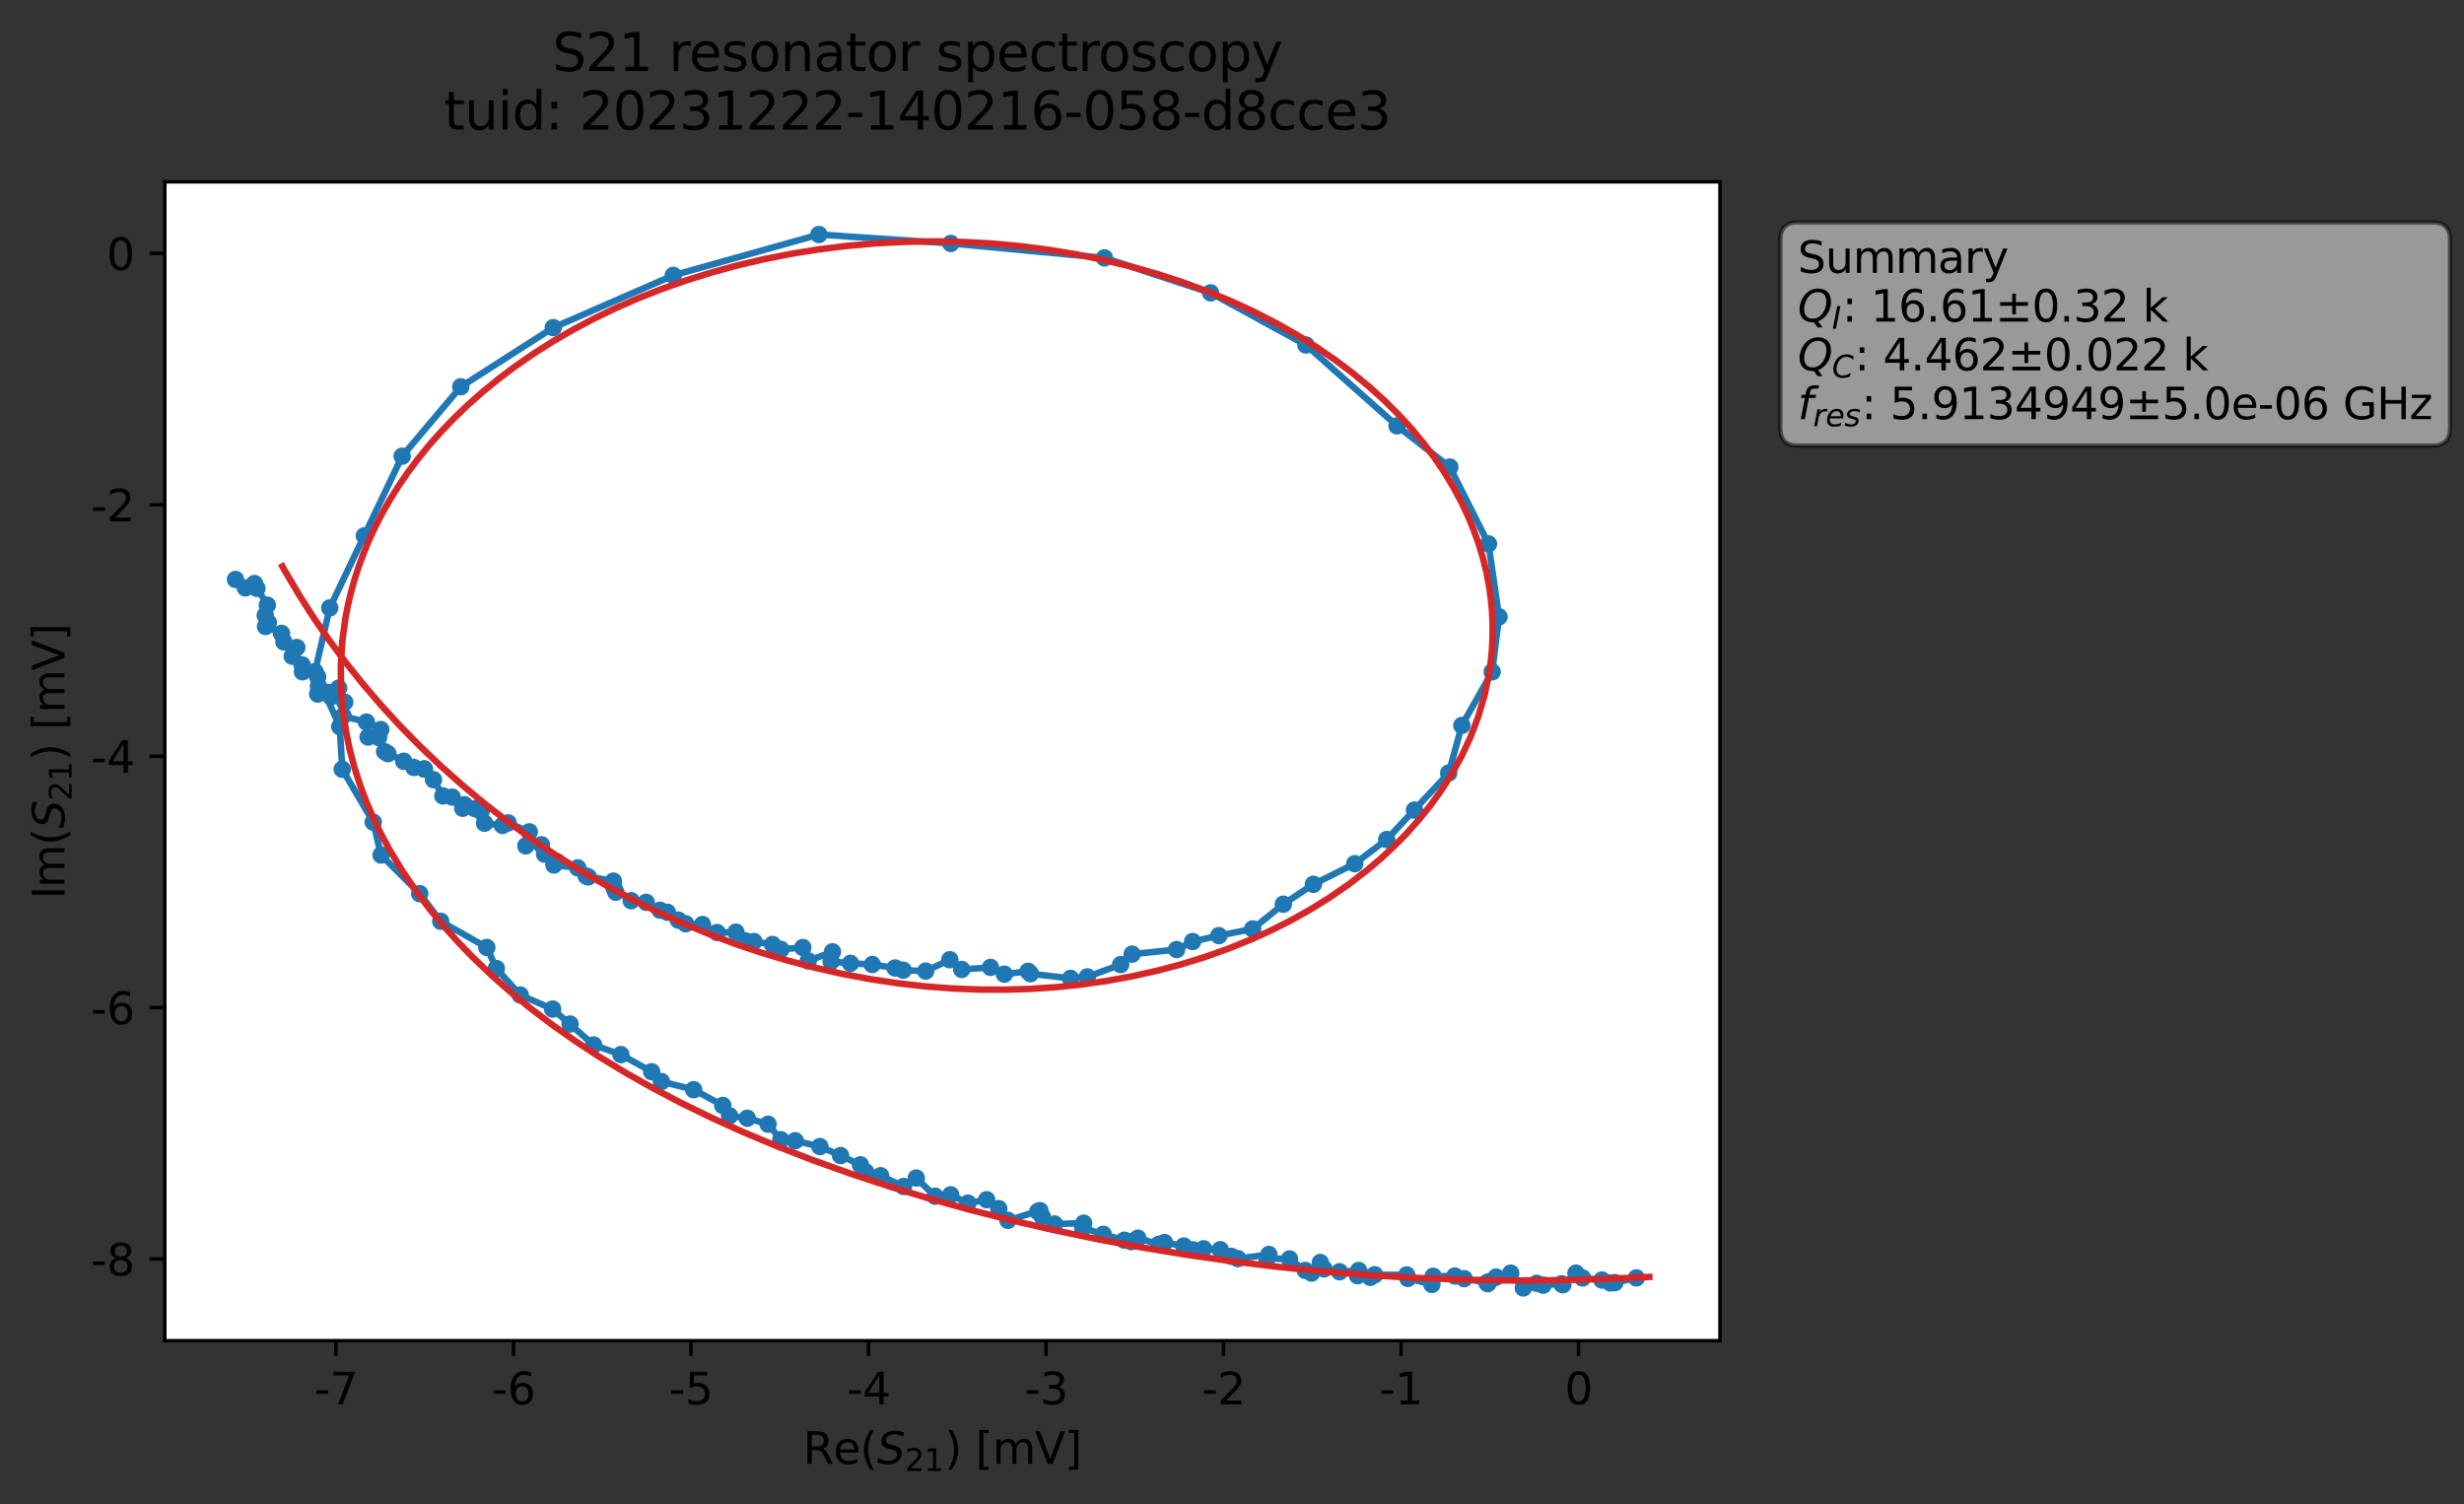 <?xml version="1.0" encoding="utf-8" standalone="no"?>
<!DOCTYPE svg PUBLIC "-//W3C//DTD SVG 1.1//EN"
  "http://www.w3.org/Graphics/SVG/1.1/DTD/svg11.dtd">
<svg xmlns:xlink="http://www.w3.org/1999/xlink" width="565.824pt" height="345.428pt" viewBox="0 0 565.824 345.428" xmlns="http://www.w3.org/2000/svg" version="1.1">
 <rect x="0" y="0" width="565.824" height="345.428" fill="#333333" stroke="none"/>
 <defs>
  <style type="text/css">*{stroke-linejoin: round; stroke-linecap: butt}</style>
 </defs>
 <g id="figure_1">
  <g id="patch_1">
   <path d="M 0 345.428 
L 565.824 345.428 
L 565.824 -0 
L 0 -0 
L 0 345.428 
z
" style="fill: none; opacity: 0"/>
  </g>
  <g id="axes_1">
   <g id="patch_2">
    <path d="M 37.848 307.872 
L 394.968 307.872 
L 394.968 41.76 
L 37.848 41.76 
z
" style="fill: #ffffff"/>
   </g>
   <g id="matplotlib.axis_1">
    <g id="xtick_1">
     <g id="line2d_1">
      <defs>
       <path id="m679c608fee" d="M 0 0 
L 0 3.5 
" style="stroke: #000000; stroke-width: 0.8"/>
      </defs>
      <g>
       <use xlink:href="#m679c608fee" x="77.144" y="307.872" style="stroke: #000000; stroke-width: 0.8"/>
      </g>
     </g>
     <g id="text_1">
      <!-- -7 -->
      <g transform="translate(72.158 322.47) scale(0.1 -0.1)">
       <defs>
        <path id="DejaVuSans-2d" d="M 313 2009 
L 1997 2009 
L 1997 1497 
L 313 1497 
L 313 2009 
z
" transform="scale(0.016)"/>
        <path id="DejaVuSans-37" d="M 525 4666 
L 3525 4666 
L 3525 4397 
L 1831 0 
L 1172 0 
L 2766 4134 
L 525 4134 
L 525 4666 
z
" transform="scale(0.016)"/>
       </defs>
       <use xlink:href="#DejaVuSans-2d"/>
       <use xlink:href="#DejaVuSans-37" x="36.084"/>
      </g>
     </g>
    </g>
    <g id="xtick_2">
     <g id="line2d_2">
      <g>
       <use xlink:href="#m679c608fee" x="117.908" y="307.872" style="stroke: #000000; stroke-width: 0.8"/>
      </g>
     </g>
     <g id="text_2">
      <!-- -6 -->
      <g transform="translate(112.922 322.47) scale(0.1 -0.1)">
       <defs>
        <path id="DejaVuSans-36" d="M 2113 2584 
Q 1688 2584 1439 2293 
Q 1191 2003 1191 1497 
Q 1191 994 1439 701 
Q 1688 409 2113 409 
Q 2538 409 2786 701 
Q 3034 994 3034 1497 
Q 3034 2003 2786 2293 
Q 2538 2584 2113 2584 
z
M 3366 4563 
L 3366 3988 
Q 3128 4100 2886 4159 
Q 2644 4219 2406 4219 
Q 1781 4219 1451 3797 
Q 1122 3375 1075 2522 
Q 1259 2794 1537 2939 
Q 1816 3084 2150 3084 
Q 2853 3084 3261 2657 
Q 3669 2231 3669 1497 
Q 3669 778 3244 343 
Q 2819 -91 2113 -91 
Q 1303 -91 875 529 
Q 447 1150 447 2328 
Q 447 3434 972 4092 
Q 1497 4750 2381 4750 
Q 2619 4750 2861 4703 
Q 3103 4656 3366 4563 
z
" transform="scale(0.016)"/>
       </defs>
       <use xlink:href="#DejaVuSans-2d"/>
       <use xlink:href="#DejaVuSans-36" x="36.084"/>
      </g>
     </g>
    </g>
    <g id="xtick_3">
     <g id="line2d_3">
      <g>
       <use xlink:href="#m679c608fee" x="158.671" y="307.872" style="stroke: #000000; stroke-width: 0.8"/>
      </g>
     </g>
     <g id="text_3">
      <!-- -5 -->
      <g transform="translate(153.686 322.47) scale(0.1 -0.1)">
       <defs>
        <path id="DejaVuSans-35" d="M 691 4666 
L 3169 4666 
L 3169 4134 
L 1269 4134 
L 1269 2991 
Q 1406 3038 1543 3061 
Q 1681 3084 1819 3084 
Q 2600 3084 3056 2656 
Q 3513 2228 3513 1497 
Q 3513 744 3044 326 
Q 2575 -91 1722 -91 
Q 1428 -91 1123 -41 
Q 819 9 494 109 
L 494 744 
Q 775 591 1075 516 
Q 1375 441 1709 441 
Q 2250 441 2565 725 
Q 2881 1009 2881 1497 
Q 2881 1984 2565 2268 
Q 2250 2553 1709 2553 
Q 1456 2553 1204 2497 
Q 953 2441 691 2322 
L 691 4666 
z
" transform="scale(0.016)"/>
       </defs>
       <use xlink:href="#DejaVuSans-2d"/>
       <use xlink:href="#DejaVuSans-35" x="36.084"/>
      </g>
     </g>
    </g>
    <g id="xtick_4">
     <g id="line2d_4">
      <g>
       <use xlink:href="#m679c608fee" x="199.435" y="307.872" style="stroke: #000000; stroke-width: 0.8"/>
      </g>
     </g>
     <g id="text_4">
      <!-- -4 -->
      <g transform="translate(194.45 322.47) scale(0.1 -0.1)">
       <defs>
        <path id="DejaVuSans-34" d="M 2419 4116 
L 825 1625 
L 2419 1625 
L 2419 4116 
z
M 2253 4666 
L 3047 4666 
L 3047 1625 
L 3713 1625 
L 3713 1100 
L 3047 1100 
L 3047 0 
L 2419 0 
L 2419 1100 
L 313 1100 
L 313 1709 
L 2253 4666 
z
" transform="scale(0.016)"/>
       </defs>
       <use xlink:href="#DejaVuSans-2d"/>
       <use xlink:href="#DejaVuSans-34" x="36.084"/>
      </g>
     </g>
    </g>
    <g id="xtick_5">
     <g id="line2d_5">
      <g>
       <use xlink:href="#m679c608fee" x="240.199" y="307.872" style="stroke: #000000; stroke-width: 0.8"/>
      </g>
     </g>
     <g id="text_5">
      <!-- -3 -->
      <g transform="translate(235.214 322.47) scale(0.1 -0.1)">
       <defs>
        <path id="DejaVuSans-33" d="M 2597 2516 
Q 3050 2419 3304 2112 
Q 3559 1806 3559 1356 
Q 3559 666 3084 287 
Q 2609 -91 1734 -91 
Q 1441 -91 1130 -33 
Q 819 25 488 141 
L 488 750 
Q 750 597 1062 519 
Q 1375 441 1716 441 
Q 2309 441 2620 675 
Q 2931 909 2931 1356 
Q 2931 1769 2642 2001 
Q 2353 2234 1838 2234 
L 1294 2234 
L 1294 2753 
L 1863 2753 
Q 2328 2753 2575 2939 
Q 2822 3125 2822 3475 
Q 2822 3834 2567 4026 
Q 2313 4219 1838 4219 
Q 1578 4219 1281 4162 
Q 984 4106 628 3988 
L 628 4550 
Q 988 4650 1302 4700 
Q 1616 4750 1894 4750 
Q 2613 4750 3031 4423 
Q 3450 4097 3450 3541 
Q 3450 3153 3228 2886 
Q 3006 2619 2597 2516 
z
" transform="scale(0.016)"/>
       </defs>
       <use xlink:href="#DejaVuSans-2d"/>
       <use xlink:href="#DejaVuSans-33" x="36.084"/>
      </g>
     </g>
    </g>
    <g id="xtick_6">
     <g id="line2d_6">
      <g>
       <use xlink:href="#m679c608fee" x="280.963" y="307.872" style="stroke: #000000; stroke-width: 0.8"/>
      </g>
     </g>
     <g id="text_6">
      <!-- -2 -->
      <g transform="translate(275.978 322.47) scale(0.1 -0.1)">
       <defs>
        <path id="DejaVuSans-32" d="M 1228 531 
L 3431 531 
L 3431 0 
L 469 0 
L 469 531 
Q 828 903 1448 1529 
Q 2069 2156 2228 2338 
Q 2531 2678 2651 2914 
Q 2772 3150 2772 3378 
Q 2772 3750 2511 3984 
Q 2250 4219 1831 4219 
Q 1534 4219 1204 4116 
Q 875 4013 500 3803 
L 500 4441 
Q 881 4594 1212 4672 
Q 1544 4750 1819 4750 
Q 2544 4750 2975 4387 
Q 3406 4025 3406 3419 
Q 3406 3131 3298 2873 
Q 3191 2616 2906 2266 
Q 2828 2175 2409 1742 
Q 1991 1309 1228 531 
z
" transform="scale(0.016)"/>
       </defs>
       <use xlink:href="#DejaVuSans-2d"/>
       <use xlink:href="#DejaVuSans-32" x="36.084"/>
      </g>
     </g>
    </g>
    <g id="xtick_7">
     <g id="line2d_7">
      <g>
       <use xlink:href="#m679c608fee" x="321.727" y="307.872" style="stroke: #000000; stroke-width: 0.8"/>
      </g>
     </g>
     <g id="text_7">
      <!-- -1 -->
      <g transform="translate(316.742 322.47) scale(0.1 -0.1)">
       <defs>
        <path id="DejaVuSans-31" d="M 794 531 
L 1825 531 
L 1825 4091 
L 703 3866 
L 703 4441 
L 1819 4666 
L 2450 4666 
L 2450 531 
L 3481 531 
L 3481 0 
L 794 0 
L 794 531 
z
" transform="scale(0.016)"/>
       </defs>
       <use xlink:href="#DejaVuSans-2d"/>
       <use xlink:href="#DejaVuSans-31" x="36.084"/>
      </g>
     </g>
    </g>
    <g id="xtick_8">
     <g id="line2d_8">
      <g>
       <use xlink:href="#m679c608fee" x="362.491" y="307.872" style="stroke: #000000; stroke-width: 0.8"/>
      </g>
     </g>
     <g id="text_8">
      <!-- 0 -->
      <g transform="translate(359.31 322.47) scale(0.1 -0.1)">
       <defs>
        <path id="DejaVuSans-30" d="M 2034 4250 
Q 1547 4250 1301 3770 
Q 1056 3291 1056 2328 
Q 1056 1369 1301 889 
Q 1547 409 2034 409 
Q 2525 409 2770 889 
Q 3016 1369 3016 2328 
Q 3016 3291 2770 3770 
Q 2525 4250 2034 4250 
z
M 2034 4750 
Q 2819 4750 3233 4129 
Q 3647 3509 3647 2328 
Q 3647 1150 3233 529 
Q 2819 -91 2034 -91 
Q 1250 -91 836 529 
Q 422 1150 422 2328 
Q 422 3509 836 4129 
Q 1250 4750 2034 4750 
z
" transform="scale(0.016)"/>
       </defs>
       <use xlink:href="#DejaVuSans-30"/>
      </g>
     </g>
    </g>
    <g id="text_9">
     <!-- Re$(S_{21})$ [mV] -->
     <g transform="translate(184.408 336.149) scale(0.1 -0.1)">
      <defs>
       <path id="DejaVuSans-52" d="M 2841 2188 
Q 3044 2119 3236 1894 
Q 3428 1669 3622 1275 
L 4263 0 
L 3584 0 
L 2988 1197 
Q 2756 1666 2539 1819 
Q 2322 1972 1947 1972 
L 1259 1972 
L 1259 0 
L 628 0 
L 628 4666 
L 2053 4666 
Q 2853 4666 3247 4331 
Q 3641 3997 3641 3322 
Q 3641 2881 3436 2590 
Q 3231 2300 2841 2188 
z
M 1259 4147 
L 1259 2491 
L 2053 2491 
Q 2509 2491 2742 2702 
Q 2975 2913 2975 3322 
Q 2975 3731 2742 3939 
Q 2509 4147 2053 4147 
L 1259 4147 
z
" transform="scale(0.016)"/>
       <path id="DejaVuSans-65" d="M 3597 1894 
L 3597 1613 
L 953 1613 
Q 991 1019 1311 708 
Q 1631 397 2203 397 
Q 2534 397 2845 478 
Q 3156 559 3463 722 
L 3463 178 
Q 3153 47 2828 -22 
Q 2503 -91 2169 -91 
Q 1331 -91 842 396 
Q 353 884 353 1716 
Q 353 2575 817 3079 
Q 1281 3584 2069 3584 
Q 2775 3584 3186 3129 
Q 3597 2675 3597 1894 
z
M 3022 2063 
Q 3016 2534 2758 2815 
Q 2500 3097 2075 3097 
Q 1594 3097 1305 2825 
Q 1016 2553 972 2059 
L 3022 2063 
z
" transform="scale(0.016)"/>
       <path id="DejaVuSans-28" d="M 1984 4856 
Q 1566 4138 1362 3434 
Q 1159 2731 1159 2009 
Q 1159 1288 1364 580 
Q 1569 -128 1984 -844 
L 1484 -844 
Q 1016 -109 783 600 
Q 550 1309 550 2009 
Q 550 2706 781 3412 
Q 1013 4119 1484 4856 
L 1984 4856 
z
" transform="scale(0.016)"/>
       <path id="DejaVuSans-Oblique-53" d="M 3859 4513 
L 3738 3897 
Q 3422 4066 3111 4152 
Q 2800 4238 2509 4238 
Q 1944 4238 1609 3991 
Q 1275 3744 1275 3334 
Q 1275 3109 1398 2989 
Q 1522 2869 2034 2731 
L 2413 2638 
Q 3053 2472 3303 2217 
Q 3553 1963 3553 1503 
Q 3553 797 2998 353 
Q 2444 -91 1538 -91 
Q 1166 -91 791 -17 
Q 416 56 38 206 
L 166 856 
Q 513 641 861 531 
Q 1209 422 1556 422 
Q 2147 422 2503 684 
Q 2859 947 2859 1369 
Q 2859 1650 2717 1795 
Q 2575 1941 2106 2059 
L 1728 2156 
Q 1081 2325 845 2545 
Q 609 2766 609 3163 
Q 609 3859 1145 4304 
Q 1681 4750 2541 4750 
Q 2875 4750 3203 4690 
Q 3531 4631 3859 4513 
z
" transform="scale(0.016)"/>
       <path id="DejaVuSans-29" d="M 513 4856 
L 1013 4856 
Q 1481 4119 1714 3412 
Q 1947 2706 1947 2009 
Q 1947 1309 1714 600 
Q 1481 -109 1013 -844 
L 513 -844 
Q 928 -128 1133 580 
Q 1338 1288 1338 2009 
Q 1338 2731 1133 3434 
Q 928 4138 513 4856 
z
" transform="scale(0.016)"/>
       <path id="DejaVuSans-20" transform="scale(0.016)"/>
       <path id="DejaVuSans-5b" d="M 550 4863 
L 1875 4863 
L 1875 4416 
L 1125 4416 
L 1125 -397 
L 1875 -397 
L 1875 -844 
L 550 -844 
L 550 4863 
z
" transform="scale(0.016)"/>
       <path id="DejaVuSans-6d" d="M 3328 2828 
Q 3544 3216 3844 3400 
Q 4144 3584 4550 3584 
Q 5097 3584 5394 3201 
Q 5691 2819 5691 2113 
L 5691 0 
L 5113 0 
L 5113 2094 
Q 5113 2597 4934 2840 
Q 4756 3084 4391 3084 
Q 3944 3084 3684 2787 
Q 3425 2491 3425 1978 
L 3425 0 
L 2847 0 
L 2847 2094 
Q 2847 2600 2669 2842 
Q 2491 3084 2119 3084 
Q 1678 3084 1418 2786 
Q 1159 2488 1159 1978 
L 1159 0 
L 581 0 
L 581 3500 
L 1159 3500 
L 1159 2956 
Q 1356 3278 1631 3431 
Q 1906 3584 2284 3584 
Q 2666 3584 2933 3390 
Q 3200 3197 3328 2828 
z
" transform="scale(0.016)"/>
       <path id="DejaVuSans-56" d="M 1831 0 
L 50 4666 
L 709 4666 
L 2188 738 
L 3669 4666 
L 4325 4666 
L 2547 0 
L 1831 0 
z
" transform="scale(0.016)"/>
       <path id="DejaVuSans-5d" d="M 1947 4863 
L 1947 -844 
L 622 -844 
L 622 -397 
L 1369 -397 
L 1369 4416 
L 622 4416 
L 622 4863 
L 1947 4863 
z
" transform="scale(0.016)"/>
      </defs>
      <use xlink:href="#DejaVuSans-52" transform="translate(0 0.016)"/>
      <use xlink:href="#DejaVuSans-65" transform="translate(69.482 0.016)"/>
      <use xlink:href="#DejaVuSans-28" transform="translate(131.006 0.016)"/>
      <use xlink:href="#DejaVuSans-Oblique-53" transform="translate(170.02 0.016)"/>
      <use xlink:href="#DejaVuSans-32" transform="translate(233.496 -16.391) scale(0.7)"/>
      <use xlink:href="#DejaVuSans-31" transform="translate(278.032 -16.391) scale(0.7)"/>
      <use xlink:href="#DejaVuSans-29" transform="translate(325.303 0.016)"/>
      <use xlink:href="#DejaVuSans-20" transform="translate(364.316 0.016)"/>
      <use xlink:href="#DejaVuSans-5b" transform="translate(396.104 0.016)"/>
      <use xlink:href="#DejaVuSans-6d" transform="translate(435.117 0.016)"/>
      <use xlink:href="#DejaVuSans-56" transform="translate(532.529 0.016)"/>
      <use xlink:href="#DejaVuSans-5d" transform="translate(600.938 0.016)"/>
     </g>
    </g>
   </g>
   <g id="matplotlib.axis_2">
    <g id="ytick_1">
     <g id="line2d_9">
      <defs>
       <path id="m74efcba33b" d="M 0 0 
L -3.5 0 
" style="stroke: #000000; stroke-width: 0.8"/>
      </defs>
      <g>
       <use xlink:href="#m74efcba33b" x="37.848" y="289.107" style="stroke: #000000; stroke-width: 0.8"/>
      </g>
     </g>
     <g id="text_10">
      <!-- -8 -->
      <g transform="translate(20.878 292.906) scale(0.1 -0.1)">
       <defs>
        <path id="DejaVuSans-38" d="M 2034 2216 
Q 1584 2216 1326 1975 
Q 1069 1734 1069 1313 
Q 1069 891 1326 650 
Q 1584 409 2034 409 
Q 2484 409 2743 651 
Q 3003 894 3003 1313 
Q 3003 1734 2745 1975 
Q 2488 2216 2034 2216 
z
M 1403 2484 
Q 997 2584 770 2862 
Q 544 3141 544 3541 
Q 544 4100 942 4425 
Q 1341 4750 2034 4750 
Q 2731 4750 3128 4425 
Q 3525 4100 3525 3541 
Q 3525 3141 3298 2862 
Q 3072 2584 2669 2484 
Q 3125 2378 3379 2068 
Q 3634 1759 3634 1313 
Q 3634 634 3220 271 
Q 2806 -91 2034 -91 
Q 1263 -91 848 271 
Q 434 634 434 1313 
Q 434 1759 690 2068 
Q 947 2378 1403 2484 
z
M 1172 3481 
Q 1172 3119 1398 2916 
Q 1625 2713 2034 2713 
Q 2441 2713 2670 2916 
Q 2900 3119 2900 3481 
Q 2900 3844 2670 4047 
Q 2441 4250 2034 4250 
Q 1625 4250 1398 4047 
Q 1172 3844 1172 3481 
z
" transform="scale(0.016)"/>
       </defs>
       <use xlink:href="#DejaVuSans-2d"/>
       <use xlink:href="#DejaVuSans-38" x="36.084"/>
      </g>
     </g>
    </g>
    <g id="ytick_2">
     <g id="line2d_10">
      <g>
       <use xlink:href="#m74efcba33b" x="37.848" y="231.379" style="stroke: #000000; stroke-width: 0.8"/>
      </g>
     </g>
     <g id="text_11">
      <!-- -6 -->
      <g transform="translate(20.878 235.178) scale(0.1 -0.1)">
       <use xlink:href="#DejaVuSans-2d"/>
       <use xlink:href="#DejaVuSans-36" x="36.084"/>
      </g>
     </g>
    </g>
    <g id="ytick_3">
     <g id="line2d_11">
      <g>
       <use xlink:href="#m74efcba33b" x="37.848" y="173.651" style="stroke: #000000; stroke-width: 0.8"/>
      </g>
     </g>
     <g id="text_12">
      <!-- -4 -->
      <g transform="translate(20.878 177.45) scale(0.1 -0.1)">
       <use xlink:href="#DejaVuSans-2d"/>
       <use xlink:href="#DejaVuSans-34" x="36.084"/>
      </g>
     </g>
    </g>
    <g id="ytick_4">
     <g id="line2d_12">
      <g>
       <use xlink:href="#m74efcba33b" x="37.848" y="115.923" style="stroke: #000000; stroke-width: 0.8"/>
      </g>
     </g>
     <g id="text_13">
      <!-- -2 -->
      <g transform="translate(20.878 119.722) scale(0.1 -0.1)">
       <use xlink:href="#DejaVuSans-2d"/>
       <use xlink:href="#DejaVuSans-32" x="36.084"/>
      </g>
     </g>
    </g>
    <g id="ytick_5">
     <g id="line2d_13">
      <g>
       <use xlink:href="#m74efcba33b" x="37.848" y="58.195" style="stroke: #000000; stroke-width: 0.8"/>
      </g>
     </g>
     <g id="text_14">
      <!-- 0 -->
      <g transform="translate(24.486 61.994) scale(0.1 -0.1)">
       <use xlink:href="#DejaVuSans-30"/>
      </g>
     </g>
    </g>
    <g id="text_15">
     <!-- Im$(S_{21})$ [mV] -->
     <g transform="translate(14.798 206.466) rotate(-90) scale(0.1 -0.1)">
      <defs>
       <path id="DejaVuSans-49" d="M 628 4666 
L 1259 4666 
L 1259 0 
L 628 0 
L 628 4666 
z
" transform="scale(0.016)"/>
      </defs>
      <use xlink:href="#DejaVuSans-49" transform="translate(0 0.016)"/>
      <use xlink:href="#DejaVuSans-6d" transform="translate(25.867 0.016)"/>
      <use xlink:href="#DejaVuSans-28" transform="translate(123.279 0.016)"/>
      <use xlink:href="#DejaVuSans-Oblique-53" transform="translate(162.293 0.016)"/>
      <use xlink:href="#DejaVuSans-32" transform="translate(225.77 -16.391) scale(0.7)"/>
      <use xlink:href="#DejaVuSans-31" transform="translate(270.306 -16.391) scale(0.7)"/>
      <use xlink:href="#DejaVuSans-29" transform="translate(317.576 0.016)"/>
      <use xlink:href="#DejaVuSans-20" transform="translate(356.59 0.016)"/>
      <use xlink:href="#DejaVuSans-5b" transform="translate(388.377 0.016)"/>
      <use xlink:href="#DejaVuSans-6d" transform="translate(427.391 0.016)"/>
      <use xlink:href="#DejaVuSans-56" transform="translate(524.803 0.016)"/>
      <use xlink:href="#DejaVuSans-5d" transform="translate(593.211 0.016)"/>
     </g>
    </g>
   </g>
   <g id="line2d_14">
    <path d="M 375.773 293.456 
L 370.834 294.544 
L 369.815 294.611 
L 367.863 293.949 
L 363.409 293.477 
L 361.895 292.376 
L 358.884 295.024 
L 358.612 294.813 
L 354.371 295.13 
L 352.895 294.709 
L 349.806 295.776 
L 346.91 292.365 
L 343.569 293.269 
L 341.986 294.318 
L 341.636 294.787 
L 341.437 294.546 
L 336.232 293.631 
L 334.089 293.026 
L 329.109 293.082 
L 328.815 294.955 
L 323.292 293.575 
L 323.037 292.783 
L 315.7 292.728 
L 314.662 293.335 
L 311.751 292.955 
L 311.995 291.764 
L 307.614 292.042 
L 304.026 291.387 
L 303.193 289.918 
L 301.182 292.349 
L 299.737 291.731 
L 296.119 289.106 
L 290.95 289.008 
L 291.38 288.079 
L 284.265 289.035 
L 282.742 288.495 
L 280.21 286.979 
L 276.386 286.777 
L 273.99 287.023 
L 271.842 286.129 
L 267.416 285.347 
L 266.11 285.735 
L 261.299 284.341 
L 259.741 285.128 
L 258.198 284.802 
L 253.348 283.451 
L 248.63 281.94 
L 248.851 280.891 
L 242.16 281.076 
L 239.329 279.385 
L 238.306 278.21 
L 238.801 278.008 
L 231.448 280.242 
L 229.351 277.55 
L 226.578 275.509 
L 222.262 276.295 
L 218.303 274.377 
L 214.714 274.695 
L 210.407 270.526 
L 207.49 272.459 
L 202.221 269.989 
L 198.823 269.141 
L 197.582 267.491 
L 193.021 265.366 
L 188.276 263.302 
L 182.61 261.952 
L 179.314 261.719 
L 176.374 258.161 
L 171.612 256.792 
L 167.542 256.224 
L 165.975 253.86 
L 159.29 250.235 
L 151.885 248.367 
L 149.649 246.123 
L 142.577 242.178 
L 136.324 239.963 
L 126.904 231.72 
L 119.469 228.498 
L 113.977 222.408 
L 111.793 217.571 
L 101.204 211.57 
L 96.379 205.218 
L 87.504 196.349 
L 85.711 188.806 
L 78.592 176.651 
L 78.022 166.854 
L 72.339 154.211 
L 75.721 139.603 
L 92.355 104.757 
L 105.815 88.818 
L 127.052 75.234 
L 154.598 63.236 
L 188.046 53.856 
L 218.337 55.904 
L 253.622 59.227 
L 277.997 67.255 
L 299.88 79.216 
L 320.816 97.797 
L 332.936 107.255 
L 341.814 124.897 
L 344.23 141.651 
L 342.656 154.284 
L 335.688 166.597 
L 332.673 177.522 
L 318.437 192.789 
L 311.095 198.337 
L 301.601 203.073 
L 294.697 207.639 
L 287.652 213.326 
L 279.899 214.857 
L 273.871 216.215 
L 270.183 218.062 
L 259.977 219.109 
L 257.349 221.499 
L 249.694 224.328 
L 245.839 224.672 
L 236.633 223.608 
L 236.089 223.054 
L 230.642 223.704 
L 227.454 222.151 
L 220.844 222.627 
L 218.121 220.393 
L 212.575 223.002 
L 207.405 222.795 
L 205.533 222.284 
L 200.308 221.492 
L 195.297 221.218 
L 190.857 220.797 
L 191.172 218.574 
L 185.602 220.659 
L 184.355 217.589 
L 179.331 218.015 
L 177.395 216.891 
L 173.127 216.218 
L 171.187 216.065 
L 168.999 214.057 
L 164.684 214.158 
L 161.313 212.312 
L 157.464 212.136 
L 155.762 211.293 
L 153.254 209.498 
L 151.57 209.024 
L 148.382 207.207 
L 144.935 206.843 
L 140.981 203.872 
L 141.413 204.884 
L 140.85 202.347 
L 134.601 201.166 
L 135.085 201.378 
L 132.672 199.301 
L 127.205 198.635 
L 127.934 197.91 
L 125.052 196.156 
L 124.339 193.998 
L 120.745 194.254 
L 121.546 191.019 
L 116.689 188.968 
L 115.379 189.552 
L 111.269 189.044 
L 110.486 186.344 
L 106.258 185.612 
L 109.04 185.693 
L 106.672 184.799 
L 103.842 183.049 
L 101.695 182.774 
L 99.55 179.048 
L 97.431 176.575 
L 97.438 176.607 
L 95.046 176.238 
L 92.716 174.813 
L 88.324 172.602 
L 86.938 169.343 
L 84.523 169.26 
L 87.44 167.536 
L 84.147 165.821 
L 78.79 164.433 
L 79.171 161.262 
L 76.017 160.034 
L 72.951 159.377 
L 77.777 158.02 
L 73.126 157.591 
L 72.941 155.408 
L 69.454 154.279 
L 69.371 152.676 
L 67.1 150.694 
L 68.163 148.699 
L 65.194 147.412 
L 64.644 145.458 
L 60.971 143.861 
L 61.621 142.979 
L 60.905 141.309 
L 61.385 138.957 
L 58.44 134.01 
L 58.998 135.107 
L 56.335 135.004 
L 54.081 133.071 
L 54.081 133.071 
" clip-path="url(#p1a2acf8e7a)" style="fill: none; stroke: #1f77b4; stroke-width: 1.5; stroke-linecap: square"/>
    <defs>
     <path id="me597461e6b" d="M 0 1.5 
C 0.398 1.5 0.779 1.342 1.061 1.061 
C 1.342 0.779 1.5 0.398 1.5 0 
C 1.5 -0.398 1.342 -0.779 1.061 -1.061 
C 0.779 -1.342 0.398 -1.5 0 -1.5 
C -0.398 -1.5 -0.779 -1.342 -1.061 -1.061 
C -1.342 -0.779 -1.5 -0.398 -1.5 0 
C -1.5 0.398 -1.342 0.779 -1.061 1.061 
C -0.779 1.342 -0.398 1.5 0 1.5 
z
" style="stroke: #1f77b4"/>
    </defs>
    <g clip-path="url(#p1a2acf8e7a)">
     <use xlink:href="#me597461e6b" x="375.773" y="293.456" style="fill: #1f77b4; stroke: #1f77b4"/>
     <use xlink:href="#me597461e6b" x="370.834" y="294.544" style="fill: #1f77b4; stroke: #1f77b4"/>
     <use xlink:href="#me597461e6b" x="369.815" y="294.611" style="fill: #1f77b4; stroke: #1f77b4"/>
     <use xlink:href="#me597461e6b" x="367.863" y="293.949" style="fill: #1f77b4; stroke: #1f77b4"/>
     <use xlink:href="#me597461e6b" x="363.409" y="293.477" style="fill: #1f77b4; stroke: #1f77b4"/>
     <use xlink:href="#me597461e6b" x="361.895" y="292.376" style="fill: #1f77b4; stroke: #1f77b4"/>
     <use xlink:href="#me597461e6b" x="358.884" y="295.024" style="fill: #1f77b4; stroke: #1f77b4"/>
     <use xlink:href="#me597461e6b" x="358.612" y="294.813" style="fill: #1f77b4; stroke: #1f77b4"/>
     <use xlink:href="#me597461e6b" x="354.371" y="295.13" style="fill: #1f77b4; stroke: #1f77b4"/>
     <use xlink:href="#me597461e6b" x="352.895" y="294.709" style="fill: #1f77b4; stroke: #1f77b4"/>
     <use xlink:href="#me597461e6b" x="349.806" y="295.776" style="fill: #1f77b4; stroke: #1f77b4"/>
     <use xlink:href="#me597461e6b" x="346.91" y="292.365" style="fill: #1f77b4; stroke: #1f77b4"/>
     <use xlink:href="#me597461e6b" x="343.569" y="293.269" style="fill: #1f77b4; stroke: #1f77b4"/>
     <use xlink:href="#me597461e6b" x="341.986" y="294.318" style="fill: #1f77b4; stroke: #1f77b4"/>
     <use xlink:href="#me597461e6b" x="341.636" y="294.787" style="fill: #1f77b4; stroke: #1f77b4"/>
     <use xlink:href="#me597461e6b" x="341.437" y="294.546" style="fill: #1f77b4; stroke: #1f77b4"/>
     <use xlink:href="#me597461e6b" x="336.232" y="293.631" style="fill: #1f77b4; stroke: #1f77b4"/>
     <use xlink:href="#me597461e6b" x="334.089" y="293.026" style="fill: #1f77b4; stroke: #1f77b4"/>
     <use xlink:href="#me597461e6b" x="329.109" y="293.082" style="fill: #1f77b4; stroke: #1f77b4"/>
     <use xlink:href="#me597461e6b" x="328.815" y="294.955" style="fill: #1f77b4; stroke: #1f77b4"/>
     <use xlink:href="#me597461e6b" x="323.292" y="293.575" style="fill: #1f77b4; stroke: #1f77b4"/>
     <use xlink:href="#me597461e6b" x="323.037" y="292.783" style="fill: #1f77b4; stroke: #1f77b4"/>
     <use xlink:href="#me597461e6b" x="315.7" y="292.728" style="fill: #1f77b4; stroke: #1f77b4"/>
     <use xlink:href="#me597461e6b" x="314.662" y="293.335" style="fill: #1f77b4; stroke: #1f77b4"/>
     <use xlink:href="#me597461e6b" x="311.751" y="292.955" style="fill: #1f77b4; stroke: #1f77b4"/>
     <use xlink:href="#me597461e6b" x="311.995" y="291.764" style="fill: #1f77b4; stroke: #1f77b4"/>
     <use xlink:href="#me597461e6b" x="307.614" y="292.042" style="fill: #1f77b4; stroke: #1f77b4"/>
     <use xlink:href="#me597461e6b" x="304.026" y="291.387" style="fill: #1f77b4; stroke: #1f77b4"/>
     <use xlink:href="#me597461e6b" x="303.193" y="289.918" style="fill: #1f77b4; stroke: #1f77b4"/>
     <use xlink:href="#me597461e6b" x="301.182" y="292.349" style="fill: #1f77b4; stroke: #1f77b4"/>
     <use xlink:href="#me597461e6b" x="299.737" y="291.731" style="fill: #1f77b4; stroke: #1f77b4"/>
     <use xlink:href="#me597461e6b" x="296.119" y="289.106" style="fill: #1f77b4; stroke: #1f77b4"/>
     <use xlink:href="#me597461e6b" x="290.95" y="289.008" style="fill: #1f77b4; stroke: #1f77b4"/>
     <use xlink:href="#me597461e6b" x="291.38" y="288.079" style="fill: #1f77b4; stroke: #1f77b4"/>
     <use xlink:href="#me597461e6b" x="284.265" y="289.035" style="fill: #1f77b4; stroke: #1f77b4"/>
     <use xlink:href="#me597461e6b" x="282.742" y="288.495" style="fill: #1f77b4; stroke: #1f77b4"/>
     <use xlink:href="#me597461e6b" x="280.21" y="286.979" style="fill: #1f77b4; stroke: #1f77b4"/>
     <use xlink:href="#me597461e6b" x="276.386" y="286.777" style="fill: #1f77b4; stroke: #1f77b4"/>
     <use xlink:href="#me597461e6b" x="273.99" y="287.023" style="fill: #1f77b4; stroke: #1f77b4"/>
     <use xlink:href="#me597461e6b" x="271.842" y="286.129" style="fill: #1f77b4; stroke: #1f77b4"/>
     <use xlink:href="#me597461e6b" x="267.416" y="285.347" style="fill: #1f77b4; stroke: #1f77b4"/>
     <use xlink:href="#me597461e6b" x="266.11" y="285.735" style="fill: #1f77b4; stroke: #1f77b4"/>
     <use xlink:href="#me597461e6b" x="261.299" y="284.341" style="fill: #1f77b4; stroke: #1f77b4"/>
     <use xlink:href="#me597461e6b" x="259.741" y="285.128" style="fill: #1f77b4; stroke: #1f77b4"/>
     <use xlink:href="#me597461e6b" x="258.198" y="284.802" style="fill: #1f77b4; stroke: #1f77b4"/>
     <use xlink:href="#me597461e6b" x="253.348" y="283.451" style="fill: #1f77b4; stroke: #1f77b4"/>
     <use xlink:href="#me597461e6b" x="248.63" y="281.94" style="fill: #1f77b4; stroke: #1f77b4"/>
     <use xlink:href="#me597461e6b" x="248.851" y="280.891" style="fill: #1f77b4; stroke: #1f77b4"/>
     <use xlink:href="#me597461e6b" x="242.16" y="281.076" style="fill: #1f77b4; stroke: #1f77b4"/>
     <use xlink:href="#me597461e6b" x="239.329" y="279.385" style="fill: #1f77b4; stroke: #1f77b4"/>
     <use xlink:href="#me597461e6b" x="238.306" y="278.21" style="fill: #1f77b4; stroke: #1f77b4"/>
     <use xlink:href="#me597461e6b" x="238.801" y="278.008" style="fill: #1f77b4; stroke: #1f77b4"/>
     <use xlink:href="#me597461e6b" x="231.448" y="280.242" style="fill: #1f77b4; stroke: #1f77b4"/>
     <use xlink:href="#me597461e6b" x="229.351" y="277.55" style="fill: #1f77b4; stroke: #1f77b4"/>
     <use xlink:href="#me597461e6b" x="226.578" y="275.509" style="fill: #1f77b4; stroke: #1f77b4"/>
     <use xlink:href="#me597461e6b" x="222.262" y="276.295" style="fill: #1f77b4; stroke: #1f77b4"/>
     <use xlink:href="#me597461e6b" x="218.303" y="274.377" style="fill: #1f77b4; stroke: #1f77b4"/>
     <use xlink:href="#me597461e6b" x="214.714" y="274.695" style="fill: #1f77b4; stroke: #1f77b4"/>
     <use xlink:href="#me597461e6b" x="210.407" y="270.526" style="fill: #1f77b4; stroke: #1f77b4"/>
     <use xlink:href="#me597461e6b" x="207.49" y="272.459" style="fill: #1f77b4; stroke: #1f77b4"/>
     <use xlink:href="#me597461e6b" x="202.221" y="269.989" style="fill: #1f77b4; stroke: #1f77b4"/>
     <use xlink:href="#me597461e6b" x="198.823" y="269.141" style="fill: #1f77b4; stroke: #1f77b4"/>
     <use xlink:href="#me597461e6b" x="197.582" y="267.491" style="fill: #1f77b4; stroke: #1f77b4"/>
     <use xlink:href="#me597461e6b" x="193.021" y="265.366" style="fill: #1f77b4; stroke: #1f77b4"/>
     <use xlink:href="#me597461e6b" x="188.276" y="263.302" style="fill: #1f77b4; stroke: #1f77b4"/>
     <use xlink:href="#me597461e6b" x="182.61" y="261.952" style="fill: #1f77b4; stroke: #1f77b4"/>
     <use xlink:href="#me597461e6b" x="179.314" y="261.719" style="fill: #1f77b4; stroke: #1f77b4"/>
     <use xlink:href="#me597461e6b" x="176.374" y="258.161" style="fill: #1f77b4; stroke: #1f77b4"/>
     <use xlink:href="#me597461e6b" x="171.612" y="256.792" style="fill: #1f77b4; stroke: #1f77b4"/>
     <use xlink:href="#me597461e6b" x="167.542" y="256.224" style="fill: #1f77b4; stroke: #1f77b4"/>
     <use xlink:href="#me597461e6b" x="165.975" y="253.86" style="fill: #1f77b4; stroke: #1f77b4"/>
     <use xlink:href="#me597461e6b" x="159.29" y="250.235" style="fill: #1f77b4; stroke: #1f77b4"/>
     <use xlink:href="#me597461e6b" x="151.885" y="248.367" style="fill: #1f77b4; stroke: #1f77b4"/>
     <use xlink:href="#me597461e6b" x="149.649" y="246.123" style="fill: #1f77b4; stroke: #1f77b4"/>
     <use xlink:href="#me597461e6b" x="142.577" y="242.178" style="fill: #1f77b4; stroke: #1f77b4"/>
     <use xlink:href="#me597461e6b" x="136.324" y="239.963" style="fill: #1f77b4; stroke: #1f77b4"/>
     <use xlink:href="#me597461e6b" x="130.906" y="235.165" style="fill: #1f77b4; stroke: #1f77b4"/>
     <use xlink:href="#me597461e6b" x="126.904" y="231.72" style="fill: #1f77b4; stroke: #1f77b4"/>
     <use xlink:href="#me597461e6b" x="119.469" y="228.498" style="fill: #1f77b4; stroke: #1f77b4"/>
     <use xlink:href="#me597461e6b" x="113.977" y="222.408" style="fill: #1f77b4; stroke: #1f77b4"/>
     <use xlink:href="#me597461e6b" x="111.793" y="217.571" style="fill: #1f77b4; stroke: #1f77b4"/>
     <use xlink:href="#me597461e6b" x="101.204" y="211.57" style="fill: #1f77b4; stroke: #1f77b4"/>
     <use xlink:href="#me597461e6b" x="96.379" y="205.218" style="fill: #1f77b4; stroke: #1f77b4"/>
     <use xlink:href="#me597461e6b" x="87.504" y="196.349" style="fill: #1f77b4; stroke: #1f77b4"/>
     <use xlink:href="#me597461e6b" x="85.711" y="188.806" style="fill: #1f77b4; stroke: #1f77b4"/>
     <use xlink:href="#me597461e6b" x="78.592" y="176.651" style="fill: #1f77b4; stroke: #1f77b4"/>
     <use xlink:href="#me597461e6b" x="78.022" y="166.854" style="fill: #1f77b4; stroke: #1f77b4"/>
     <use xlink:href="#me597461e6b" x="72.339" y="154.211" style="fill: #1f77b4; stroke: #1f77b4"/>
     <use xlink:href="#me597461e6b" x="75.721" y="139.603" style="fill: #1f77b4; stroke: #1f77b4"/>
     <use xlink:href="#me597461e6b" x="83.66" y="123.044" style="fill: #1f77b4; stroke: #1f77b4"/>
     <use xlink:href="#me597461e6b" x="92.355" y="104.757" style="fill: #1f77b4; stroke: #1f77b4"/>
     <use xlink:href="#me597461e6b" x="105.815" y="88.818" style="fill: #1f77b4; stroke: #1f77b4"/>
     <use xlink:href="#me597461e6b" x="127.052" y="75.234" style="fill: #1f77b4; stroke: #1f77b4"/>
     <use xlink:href="#me597461e6b" x="154.598" y="63.236" style="fill: #1f77b4; stroke: #1f77b4"/>
     <use xlink:href="#me597461e6b" x="188.046" y="53.856" style="fill: #1f77b4; stroke: #1f77b4"/>
     <use xlink:href="#me597461e6b" x="218.337" y="55.904" style="fill: #1f77b4; stroke: #1f77b4"/>
     <use xlink:href="#me597461e6b" x="253.622" y="59.227" style="fill: #1f77b4; stroke: #1f77b4"/>
     <use xlink:href="#me597461e6b" x="277.997" y="67.255" style="fill: #1f77b4; stroke: #1f77b4"/>
     <use xlink:href="#me597461e6b" x="299.88" y="79.216" style="fill: #1f77b4; stroke: #1f77b4"/>
     <use xlink:href="#me597461e6b" x="320.816" y="97.797" style="fill: #1f77b4; stroke: #1f77b4"/>
     <use xlink:href="#me597461e6b" x="332.936" y="107.255" style="fill: #1f77b4; stroke: #1f77b4"/>
     <use xlink:href="#me597461e6b" x="341.814" y="124.897" style="fill: #1f77b4; stroke: #1f77b4"/>
     <use xlink:href="#me597461e6b" x="344.23" y="141.651" style="fill: #1f77b4; stroke: #1f77b4"/>
     <use xlink:href="#me597461e6b" x="342.656" y="154.284" style="fill: #1f77b4; stroke: #1f77b4"/>
     <use xlink:href="#me597461e6b" x="335.688" y="166.597" style="fill: #1f77b4; stroke: #1f77b4"/>
     <use xlink:href="#me597461e6b" x="332.673" y="177.522" style="fill: #1f77b4; stroke: #1f77b4"/>
     <use xlink:href="#me597461e6b" x="324.814" y="186.035" style="fill: #1f77b4; stroke: #1f77b4"/>
     <use xlink:href="#me597461e6b" x="318.437" y="192.789" style="fill: #1f77b4; stroke: #1f77b4"/>
     <use xlink:href="#me597461e6b" x="311.095" y="198.337" style="fill: #1f77b4; stroke: #1f77b4"/>
     <use xlink:href="#me597461e6b" x="301.601" y="203.073" style="fill: #1f77b4; stroke: #1f77b4"/>
     <use xlink:href="#me597461e6b" x="294.697" y="207.639" style="fill: #1f77b4; stroke: #1f77b4"/>
     <use xlink:href="#me597461e6b" x="287.652" y="213.326" style="fill: #1f77b4; stroke: #1f77b4"/>
     <use xlink:href="#me597461e6b" x="279.899" y="214.857" style="fill: #1f77b4; stroke: #1f77b4"/>
     <use xlink:href="#me597461e6b" x="273.871" y="216.215" style="fill: #1f77b4; stroke: #1f77b4"/>
     <use xlink:href="#me597461e6b" x="270.183" y="218.062" style="fill: #1f77b4; stroke: #1f77b4"/>
     <use xlink:href="#me597461e6b" x="259.977" y="219.109" style="fill: #1f77b4; stroke: #1f77b4"/>
     <use xlink:href="#me597461e6b" x="257.349" y="221.499" style="fill: #1f77b4; stroke: #1f77b4"/>
     <use xlink:href="#me597461e6b" x="249.694" y="224.328" style="fill: #1f77b4; stroke: #1f77b4"/>
     <use xlink:href="#me597461e6b" x="245.839" y="224.672" style="fill: #1f77b4; stroke: #1f77b4"/>
     <use xlink:href="#me597461e6b" x="236.633" y="223.608" style="fill: #1f77b4; stroke: #1f77b4"/>
     <use xlink:href="#me597461e6b" x="236.089" y="223.054" style="fill: #1f77b4; stroke: #1f77b4"/>
     <use xlink:href="#me597461e6b" x="230.642" y="223.704" style="fill: #1f77b4; stroke: #1f77b4"/>
     <use xlink:href="#me597461e6b" x="227.454" y="222.151" style="fill: #1f77b4; stroke: #1f77b4"/>
     <use xlink:href="#me597461e6b" x="220.844" y="222.627" style="fill: #1f77b4; stroke: #1f77b4"/>
     <use xlink:href="#me597461e6b" x="218.121" y="220.393" style="fill: #1f77b4; stroke: #1f77b4"/>
     <use xlink:href="#me597461e6b" x="212.575" y="223.002" style="fill: #1f77b4; stroke: #1f77b4"/>
     <use xlink:href="#me597461e6b" x="207.405" y="222.795" style="fill: #1f77b4; stroke: #1f77b4"/>
     <use xlink:href="#me597461e6b" x="205.533" y="222.284" style="fill: #1f77b4; stroke: #1f77b4"/>
     <use xlink:href="#me597461e6b" x="200.308" y="221.492" style="fill: #1f77b4; stroke: #1f77b4"/>
     <use xlink:href="#me597461e6b" x="195.297" y="221.218" style="fill: #1f77b4; stroke: #1f77b4"/>
     <use xlink:href="#me597461e6b" x="190.857" y="220.797" style="fill: #1f77b4; stroke: #1f77b4"/>
     <use xlink:href="#me597461e6b" x="191.172" y="218.574" style="fill: #1f77b4; stroke: #1f77b4"/>
     <use xlink:href="#me597461e6b" x="185.602" y="220.659" style="fill: #1f77b4; stroke: #1f77b4"/>
     <use xlink:href="#me597461e6b" x="184.355" y="217.589" style="fill: #1f77b4; stroke: #1f77b4"/>
     <use xlink:href="#me597461e6b" x="179.331" y="218.015" style="fill: #1f77b4; stroke: #1f77b4"/>
     <use xlink:href="#me597461e6b" x="177.395" y="216.891" style="fill: #1f77b4; stroke: #1f77b4"/>
     <use xlink:href="#me597461e6b" x="173.127" y="216.218" style="fill: #1f77b4; stroke: #1f77b4"/>
     <use xlink:href="#me597461e6b" x="171.187" y="216.065" style="fill: #1f77b4; stroke: #1f77b4"/>
     <use xlink:href="#me597461e6b" x="168.999" y="214.057" style="fill: #1f77b4; stroke: #1f77b4"/>
     <use xlink:href="#me597461e6b" x="164.684" y="214.158" style="fill: #1f77b4; stroke: #1f77b4"/>
     <use xlink:href="#me597461e6b" x="161.313" y="212.312" style="fill: #1f77b4; stroke: #1f77b4"/>
     <use xlink:href="#me597461e6b" x="157.464" y="212.136" style="fill: #1f77b4; stroke: #1f77b4"/>
     <use xlink:href="#me597461e6b" x="155.762" y="211.293" style="fill: #1f77b4; stroke: #1f77b4"/>
     <use xlink:href="#me597461e6b" x="153.254" y="209.498" style="fill: #1f77b4; stroke: #1f77b4"/>
     <use xlink:href="#me597461e6b" x="151.57" y="209.024" style="fill: #1f77b4; stroke: #1f77b4"/>
     <use xlink:href="#me597461e6b" x="148.382" y="207.207" style="fill: #1f77b4; stroke: #1f77b4"/>
     <use xlink:href="#me597461e6b" x="144.935" y="206.843" style="fill: #1f77b4; stroke: #1f77b4"/>
     <use xlink:href="#me597461e6b" x="140.981" y="203.872" style="fill: #1f77b4; stroke: #1f77b4"/>
     <use xlink:href="#me597461e6b" x="141.413" y="204.884" style="fill: #1f77b4; stroke: #1f77b4"/>
     <use xlink:href="#me597461e6b" x="140.85" y="202.347" style="fill: #1f77b4; stroke: #1f77b4"/>
     <use xlink:href="#me597461e6b" x="134.601" y="201.166" style="fill: #1f77b4; stroke: #1f77b4"/>
     <use xlink:href="#me597461e6b" x="135.085" y="201.378" style="fill: #1f77b4; stroke: #1f77b4"/>
     <use xlink:href="#me597461e6b" x="132.672" y="199.301" style="fill: #1f77b4; stroke: #1f77b4"/>
     <use xlink:href="#me597461e6b" x="127.205" y="198.635" style="fill: #1f77b4; stroke: #1f77b4"/>
     <use xlink:href="#me597461e6b" x="127.934" y="197.91" style="fill: #1f77b4; stroke: #1f77b4"/>
     <use xlink:href="#me597461e6b" x="125.052" y="196.156" style="fill: #1f77b4; stroke: #1f77b4"/>
     <use xlink:href="#me597461e6b" x="124.339" y="193.998" style="fill: #1f77b4; stroke: #1f77b4"/>
     <use xlink:href="#me597461e6b" x="120.745" y="194.254" style="fill: #1f77b4; stroke: #1f77b4"/>
     <use xlink:href="#me597461e6b" x="121.546" y="191.019" style="fill: #1f77b4; stroke: #1f77b4"/>
     <use xlink:href="#me597461e6b" x="116.689" y="188.968" style="fill: #1f77b4; stroke: #1f77b4"/>
     <use xlink:href="#me597461e6b" x="115.379" y="189.552" style="fill: #1f77b4; stroke: #1f77b4"/>
     <use xlink:href="#me597461e6b" x="111.269" y="189.044" style="fill: #1f77b4; stroke: #1f77b4"/>
     <use xlink:href="#me597461e6b" x="110.486" y="186.344" style="fill: #1f77b4; stroke: #1f77b4"/>
     <use xlink:href="#me597461e6b" x="106.258" y="185.612" style="fill: #1f77b4; stroke: #1f77b4"/>
     <use xlink:href="#me597461e6b" x="109.04" y="185.693" style="fill: #1f77b4; stroke: #1f77b4"/>
     <use xlink:href="#me597461e6b" x="106.672" y="184.799" style="fill: #1f77b4; stroke: #1f77b4"/>
     <use xlink:href="#me597461e6b" x="103.842" y="183.049" style="fill: #1f77b4; stroke: #1f77b4"/>
     <use xlink:href="#me597461e6b" x="101.695" y="182.774" style="fill: #1f77b4; stroke: #1f77b4"/>
     <use xlink:href="#me597461e6b" x="99.55" y="179.048" style="fill: #1f77b4; stroke: #1f77b4"/>
     <use xlink:href="#me597461e6b" x="97.431" y="176.575" style="fill: #1f77b4; stroke: #1f77b4"/>
     <use xlink:href="#me597461e6b" x="97.438" y="176.607" style="fill: #1f77b4; stroke: #1f77b4"/>
     <use xlink:href="#me597461e6b" x="95.046" y="176.238" style="fill: #1f77b4; stroke: #1f77b4"/>
     <use xlink:href="#me597461e6b" x="92.716" y="174.813" style="fill: #1f77b4; stroke: #1f77b4"/>
     <use xlink:href="#me597461e6b" x="89.075" y="173.071" style="fill: #1f77b4; stroke: #1f77b4"/>
     <use xlink:href="#me597461e6b" x="88.324" y="172.602" style="fill: #1f77b4; stroke: #1f77b4"/>
     <use xlink:href="#me597461e6b" x="86.938" y="169.343" style="fill: #1f77b4; stroke: #1f77b4"/>
     <use xlink:href="#me597461e6b" x="84.523" y="169.26" style="fill: #1f77b4; stroke: #1f77b4"/>
     <use xlink:href="#me597461e6b" x="87.44" y="167.536" style="fill: #1f77b4; stroke: #1f77b4"/>
     <use xlink:href="#me597461e6b" x="84.147" y="165.821" style="fill: #1f77b4; stroke: #1f77b4"/>
     <use xlink:href="#me597461e6b" x="78.79" y="164.433" style="fill: #1f77b4; stroke: #1f77b4"/>
     <use xlink:href="#me597461e6b" x="79.171" y="161.262" style="fill: #1f77b4; stroke: #1f77b4"/>
     <use xlink:href="#me597461e6b" x="76.017" y="160.034" style="fill: #1f77b4; stroke: #1f77b4"/>
     <use xlink:href="#me597461e6b" x="72.951" y="159.377" style="fill: #1f77b4; stroke: #1f77b4"/>
     <use xlink:href="#me597461e6b" x="77.777" y="158.02" style="fill: #1f77b4; stroke: #1f77b4"/>
     <use xlink:href="#me597461e6b" x="73.126" y="157.591" style="fill: #1f77b4; stroke: #1f77b4"/>
     <use xlink:href="#me597461e6b" x="72.941" y="155.408" style="fill: #1f77b4; stroke: #1f77b4"/>
     <use xlink:href="#me597461e6b" x="69.454" y="154.279" style="fill: #1f77b4; stroke: #1f77b4"/>
     <use xlink:href="#me597461e6b" x="69.371" y="152.676" style="fill: #1f77b4; stroke: #1f77b4"/>
     <use xlink:href="#me597461e6b" x="67.1" y="150.694" style="fill: #1f77b4; stroke: #1f77b4"/>
     <use xlink:href="#me597461e6b" x="68.163" y="148.699" style="fill: #1f77b4; stroke: #1f77b4"/>
     <use xlink:href="#me597461e6b" x="65.194" y="147.412" style="fill: #1f77b4; stroke: #1f77b4"/>
     <use xlink:href="#me597461e6b" x="64.644" y="145.458" style="fill: #1f77b4; stroke: #1f77b4"/>
     <use xlink:href="#me597461e6b" x="60.971" y="143.861" style="fill: #1f77b4; stroke: #1f77b4"/>
     <use xlink:href="#me597461e6b" x="61.621" y="142.979" style="fill: #1f77b4; stroke: #1f77b4"/>
     <use xlink:href="#me597461e6b" x="60.905" y="141.309" style="fill: #1f77b4; stroke: #1f77b4"/>
     <use xlink:href="#me597461e6b" x="61.385" y="138.957" style="fill: #1f77b4; stroke: #1f77b4"/>
     <use xlink:href="#me597461e6b" x="58.44" y="134.01" style="fill: #1f77b4; stroke: #1f77b4"/>
     <use xlink:href="#me597461e6b" x="58.998" y="135.107" style="fill: #1f77b4; stroke: #1f77b4"/>
     <use xlink:href="#me597461e6b" x="56.335" y="135.004" style="fill: #1f77b4; stroke: #1f77b4"/>
     <use xlink:href="#me597461e6b" x="54.081" y="133.071" style="fill: #1f77b4; stroke: #1f77b4"/>
    </g>
   </g>
   <g id="line2d_15">
    <path d="M 378.736 293.233 
L 368.272 293.725 
L 357.688 293.999 
L 346.98 294.05 
L 336.14 293.871 
L 325.71 293.481 
L 315.141 292.868 
L 304.415 292.022 
L 293.514 290.929 
L 283.001 289.65 
L 272.278 288.115 
L 261.926 286.409 
L 251.948 284.55 
L 241.702 282.414 
L 231.808 280.125 
L 222.275 277.697 
L 213.121 275.148 
L 204.369 272.497 
L 195.28 269.504 
L 186.606 266.4 
L 178.396 263.216 
L 170.71 259.993 
L 163.615 256.789 
L 156.253 253.203 
L 149.577 249.691 
L 143.672 246.353 
L 137.597 242.661 
L 132.407 239.271 
L 127.106 235.554 
L 121.706 231.462 
L 117.329 227.881 
L 112.916 223.991 
L 108.49 219.756 
L 105.178 216.328 
L 101.892 212.662 
L 98.652 208.739 
L 95.482 204.535 
L 92.414 200.026 
L 89.486 195.187 
L 87.635 191.765 
L 85.883 188.177 
L 84.249 184.415 
L 82.754 180.473 
L 81.422 176.342 
L 80.279 172.017 
L 79.356 167.492 
L 78.687 162.762 
L 78.308 157.827 
L 78.261 152.684 
L 78.591 147.339 
L 79.347 141.796 
L 79.902 138.953 
L 80.582 136.066 
L 81.397 133.136 
L 82.352 130.166 
L 83.455 127.159 
L 84.714 124.118 
L 86.136 121.047 
L 87.728 117.951 
L 89.498 114.834 
L 91.454 111.703 
L 93.602 108.563 
L 95.949 105.42 
L 98.501 102.283 
L 101.264 99.159 
L 104.245 96.057 
L 107.447 92.986 
L 110.873 89.956 
L 114.528 86.977 
L 118.413 84.06 
L 122.529 81.216 
L 126.875 78.458 
L 131.448 75.797 
L 136.247 73.246 
L 141.265 70.818 
L 146.495 68.524 
L 151.93 66.379 
L 157.559 64.393 
L 163.37 62.579 
L 169.348 60.947 
L 175.479 59.51 
L 181.746 58.276 
L 188.129 57.254 
L 194.608 56.453 
L 201.163 55.878 
L 207.77 55.534 
L 214.407 55.425 
L 221.051 55.553 
L 227.676 55.918 
L 234.259 56.52 
L 240.777 57.355 
L 247.206 58.418 
L 253.524 59.705 
L 259.71 61.207 
L 265.742 62.916 
L 271.604 64.822 
L 277.277 66.915 
L 282.747 69.181 
L 287.999 71.61 
L 293.022 74.187 
L 297.807 76.9 
L 302.345 79.734 
L 306.631 82.675 
L 310.661 85.71 
L 314.432 88.826 
L 317.944 92.008 
L 321.197 95.244 
L 324.195 98.522 
L 326.939 101.83 
L 329.436 105.157 
L 331.691 108.492 
L 333.711 111.825 
L 335.502 115.148 
L 337.073 118.453 
L 338.431 121.731 
L 339.587 124.976 
L 340.548 128.181 
L 341.325 131.343 
L 341.925 134.455 
L 342.359 137.513 
L 342.635 140.514 
L 342.763 143.455 
L 342.751 146.334 
L 342.608 149.148 
L 342.343 151.896 
L 341.963 154.577 
L 340.891 159.734 
L 339.45 164.614 
L 337.695 169.221 
L 335.674 173.558 
L 333.429 177.632 
L 331 181.453 
L 328.419 185.029 
L 325.717 188.372 
L 322.92 191.493 
L 320.049 194.405 
L 317.125 197.117 
L 314.163 199.643 
L 309.68 203.104 
L 305.185 206.205 
L 300.706 208.977 
L 296.267 211.453 
L 291.887 213.659 
L 287.577 215.622 
L 281.957 217.899 
L 276.494 219.833 
L 271.195 221.465 
L 266.064 222.833 
L 259.884 224.217 
L 253.96 225.289 
L 248.28 226.093 
L 242.835 226.665 
L 236.592 227.091 
L 230.645 227.272 
L 224.973 227.246 
L 218.676 226.992 
L 212.694 226.535 
L 206.208 225.802 
L 200.061 224.881 
L 193.509 223.657 
L 187.303 222.264 
L 180.771 220.551 
L 174.581 218.69 
L 168.699 216.704 
L 162.548 214.395 
L 156.699 211.973 
L 150.631 209.219 
L 144.857 206.364 
L 138.904 203.169 
L 133.24 199.881 
L 127.436 196.246 
L 121.916 192.523 
L 116.659 188.721 
L 111.299 184.567 
L 106.206 180.337 
L 101.364 176.036 
L 96.464 171.376 
L 91.823 166.648 
L 87.433 161.855 
L 83.284 157.003 
L 79.368 152.096 
L 75.681 147.137 
L 72.006 141.816 
L 68.577 136.445 
L 65.39 131.028 
L 64.852 130.067 
L 64.852 130.067 
" clip-path="url(#p1a2acf8e7a)" style="fill: none; stroke: #d62728; stroke-width: 1.5; stroke-linecap: square"/>
   </g>
   <g id="patch_3">
    <path d="M 37.848 307.872 
L 37.848 41.76 
" style="fill: none; stroke: #000000; stroke-width: 0.8; stroke-linejoin: miter; stroke-linecap: square"/>
   </g>
   <g id="patch_4">
    <path d="M 394.968 307.872 
L 394.968 41.76 
" style="fill: none; stroke: #000000; stroke-width: 0.8; stroke-linejoin: miter; stroke-linecap: square"/>
   </g>
   <g id="patch_5">
    <path d="M 37.848 307.872 
L 394.968 307.872 
" style="fill: none; stroke: #000000; stroke-width: 0.8; stroke-linejoin: miter; stroke-linecap: square"/>
   </g>
   <g id="patch_6">
    <path d="M 37.848 41.76 
L 394.968 41.76 
" style="fill: none; stroke: #000000; stroke-width: 0.8; stroke-linejoin: miter; stroke-linecap: square"/>
   </g>
   <g id="text_16">
    <g id="patch_7">
     <path d="M 412.824 102.337 
L 558.624 102.337 
Q 562.624 102.337 562.624 98.337 
L 562.624 55.066 
Q 562.624 51.066 558.624 51.066 
L 412.824 51.066 
Q 408.824 51.066 408.824 55.066 
L 408.824 98.337 
Q 408.824 102.337 412.824 102.337 
z
" style="fill: #ffffff; opacity: 0.5; stroke: #000000; stroke-linejoin: miter"/>
    </g>
    <!-- Summary -->
    <g transform="translate(412.824 62.664) scale(0.1 -0.1)">
     <defs>
      <path id="DejaVuSans-53" d="M 3425 4513 
L 3425 3897 
Q 3066 4069 2747 4153 
Q 2428 4238 2131 4238 
Q 1616 4238 1336 4038 
Q 1056 3838 1056 3469 
Q 1056 3159 1242 3001 
Q 1428 2844 1947 2747 
L 2328 2669 
Q 3034 2534 3370 2195 
Q 3706 1856 3706 1288 
Q 3706 609 3251 259 
Q 2797 -91 1919 -91 
Q 1588 -91 1214 -16 
Q 841 59 441 206 
L 441 856 
Q 825 641 1194 531 
Q 1563 422 1919 422 
Q 2459 422 2753 634 
Q 3047 847 3047 1241 
Q 3047 1584 2836 1778 
Q 2625 1972 2144 2069 
L 1759 2144 
Q 1053 2284 737 2584 
Q 422 2884 422 3419 
Q 422 4038 858 4394 
Q 1294 4750 2059 4750 
Q 2388 4750 2728 4690 
Q 3069 4631 3425 4513 
z
" transform="scale(0.016)"/>
      <path id="DejaVuSans-75" d="M 544 1381 
L 544 3500 
L 1119 3500 
L 1119 1403 
Q 1119 906 1312 657 
Q 1506 409 1894 409 
Q 2359 409 2629 706 
Q 2900 1003 2900 1516 
L 2900 3500 
L 3475 3500 
L 3475 0 
L 2900 0 
L 2900 538 
Q 2691 219 2414 64 
Q 2138 -91 1772 -91 
Q 1169 -91 856 284 
Q 544 659 544 1381 
z
M 1991 3584 
L 1991 3584 
z
" transform="scale(0.016)"/>
      <path id="DejaVuSans-61" d="M 2194 1759 
Q 1497 1759 1228 1600 
Q 959 1441 959 1056 
Q 959 750 1161 570 
Q 1363 391 1709 391 
Q 2188 391 2477 730 
Q 2766 1069 2766 1631 
L 2766 1759 
L 2194 1759 
z
M 3341 1997 
L 3341 0 
L 2766 0 
L 2766 531 
Q 2569 213 2275 61 
Q 1981 -91 1556 -91 
Q 1019 -91 701 211 
Q 384 513 384 1019 
Q 384 1609 779 1909 
Q 1175 2209 1959 2209 
L 2766 2209 
L 2766 2266 
Q 2766 2663 2505 2880 
Q 2244 3097 1772 3097 
Q 1472 3097 1187 3025 
Q 903 2953 641 2809 
L 641 3341 
Q 956 3463 1253 3523 
Q 1550 3584 1831 3584 
Q 2591 3584 2966 3190 
Q 3341 2797 3341 1997 
z
" transform="scale(0.016)"/>
      <path id="DejaVuSans-72" d="M 2631 2963 
Q 2534 3019 2420 3045 
Q 2306 3072 2169 3072 
Q 1681 3072 1420 2755 
Q 1159 2438 1159 1844 
L 1159 0 
L 581 0 
L 581 3500 
L 1159 3500 
L 1159 2956 
Q 1341 3275 1631 3429 
Q 1922 3584 2338 3584 
Q 2397 3584 2469 3576 
Q 2541 3569 2628 3553 
L 2631 2963 
z
" transform="scale(0.016)"/>
      <path id="DejaVuSans-79" d="M 2059 -325 
Q 1816 -950 1584 -1140 
Q 1353 -1331 966 -1331 
L 506 -1331 
L 506 -850 
L 844 -850 
Q 1081 -850 1212 -737 
Q 1344 -625 1503 -206 
L 1606 56 
L 191 3500 
L 800 3500 
L 1894 763 
L 2988 3500 
L 3597 3500 
L 2059 -325 
z
" transform="scale(0.016)"/>
     </defs>
     <use xlink:href="#DejaVuSans-53"/>
     <use xlink:href="#DejaVuSans-75" x="63.477"/>
     <use xlink:href="#DejaVuSans-6d" x="126.855"/>
     <use xlink:href="#DejaVuSans-6d" x="224.268"/>
     <use xlink:href="#DejaVuSans-61" x="321.68"/>
     <use xlink:href="#DejaVuSans-72" x="382.959"/>
     <use xlink:href="#DejaVuSans-79" x="424.072"/>
    </g>
    <!-- $Q_I$: 16.61$\pm$0.32 k -->
    <g transform="translate(412.824 73.862) scale(0.1 -0.1)">
     <defs>
      <path id="DejaVuSans-Oblique-51" d="M 2309 -84 
Q 2275 -88 2237 -89 
Q 2200 -91 2125 -91 
Q 1250 -91 756 411 
Q 263 913 263 1797 
Q 263 2319 452 2844 
Q 641 3369 978 3788 
Q 1369 4269 1858 4509 
Q 2347 4750 2938 4750 
Q 3794 4750 4287 4245 
Q 4781 3741 4781 2869 
Q 4781 1928 4265 1147 
Q 3750 366 2919 44 
L 3553 -825 
L 2847 -825 
L 2309 -84 
z
M 2919 4238 
Q 2400 4238 2003 3986 
Q 1606 3734 1313 3219 
Q 1125 2891 1026 2522 
Q 928 2153 928 1778 
Q 928 1128 1239 775 
Q 1550 422 2119 422 
Q 2631 422 3032 676 
Q 3434 931 3719 1434 
Q 3909 1772 4009 2142 
Q 4109 2513 4109 2881 
Q 4109 3528 3796 3883 
Q 3484 4238 2919 4238 
z
" transform="scale(0.016)"/>
      <path id="DejaVuSans-Oblique-49" d="M 1081 4666 
L 1716 4666 
L 806 0 
L 172 0 
L 1081 4666 
z
" transform="scale(0.016)"/>
      <path id="DejaVuSans-3a" d="M 750 794 
L 1409 794 
L 1409 0 
L 750 0 
L 750 794 
z
M 750 3309 
L 1409 3309 
L 1409 2516 
L 750 2516 
L 750 3309 
z
" transform="scale(0.016)"/>
      <path id="DejaVuSans-2e" d="M 684 794 
L 1344 794 
L 1344 0 
L 684 0 
L 684 794 
z
" transform="scale(0.016)"/>
      <path id="DejaVuSans-b1" d="M 2944 4013 
L 2944 2803 
L 4684 2803 
L 4684 2272 
L 2944 2272 
L 2944 1063 
L 2419 1063 
L 2419 2272 
L 678 2272 
L 678 2803 
L 2419 2803 
L 2419 4013 
L 2944 4013 
z
M 678 531 
L 4684 531 
L 4684 0 
L 678 0 
L 678 531 
z
" transform="scale(0.016)"/>
      <path id="DejaVuSans-6b" d="M 581 4863 
L 1159 4863 
L 1159 1991 
L 2875 3500 
L 3609 3500 
L 1753 1863 
L 3688 0 
L 2938 0 
L 1159 1709 
L 1159 0 
L 581 0 
L 581 4863 
z
" transform="scale(0.016)"/>
     </defs>
     <use xlink:href="#DejaVuSans-Oblique-51" transform="translate(0 0.016)"/>
     <use xlink:href="#DejaVuSans-Oblique-49" transform="translate(78.711 -16.391) scale(0.7)"/>
     <use xlink:href="#DejaVuSans-3a" transform="translate(102.09 0.016)"/>
     <use xlink:href="#DejaVuSans-20" transform="translate(135.781 0.016)"/>
     <use xlink:href="#DejaVuSans-31" transform="translate(167.568 0.016)"/>
     <use xlink:href="#DejaVuSans-36" transform="translate(231.191 0.016)"/>
     <use xlink:href="#DejaVuSans-2e" transform="translate(294.814 0.016)"/>
     <use xlink:href="#DejaVuSans-36" transform="translate(326.602 0.016)"/>
     <use xlink:href="#DejaVuSans-31" transform="translate(390.225 0.016)"/>
     <use xlink:href="#DejaVuSans-b1" transform="translate(453.848 0.016)"/>
     <use xlink:href="#DejaVuSans-30" transform="translate(537.637 0.016)"/>
     <use xlink:href="#DejaVuSans-2e" transform="translate(601.26 0.016)"/>
     <use xlink:href="#DejaVuSans-33" transform="translate(633.047 0.016)"/>
     <use xlink:href="#DejaVuSans-32" transform="translate(696.67 0.016)"/>
     <use xlink:href="#DejaVuSans-20" transform="translate(760.293 0.016)"/>
     <use xlink:href="#DejaVuSans-6b" transform="translate(792.08 0.016)"/>
    </g>
    <!-- $Q_C$: 4.462$\pm$0.022 k -->
    <g transform="translate(412.824 85.06) scale(0.1 -0.1)">
     <defs>
      <path id="DejaVuSans-Oblique-43" d="M 4447 4306 
L 4319 3641 
Q 4019 3944 3683 4091 
Q 3347 4238 2956 4238 
Q 2422 4238 2017 3981 
Q 1613 3725 1319 3200 
Q 1131 2863 1032 2486 
Q 934 2109 934 1728 
Q 934 1091 1264 756 
Q 1594 422 2222 422 
Q 2656 422 3056 561 
Q 3456 700 3834 978 
L 3688 231 
Q 3316 72 2936 -9 
Q 2556 -91 2175 -91 
Q 1278 -91 773 396 
Q 269 884 269 1753 
Q 269 2309 461 2846 
Q 653 3384 1013 3828 
Q 1394 4300 1883 4525 
Q 2372 4750 3022 4750 
Q 3422 4750 3780 4639 
Q 4138 4528 4447 4306 
z
" transform="scale(0.016)"/>
     </defs>
     <use xlink:href="#DejaVuSans-Oblique-51" transform="translate(0 0.016)"/>
     <use xlink:href="#DejaVuSans-Oblique-43" transform="translate(78.711 -16.391) scale(0.7)"/>
     <use xlink:href="#DejaVuSans-3a" transform="translate(130.322 0.016)"/>
     <use xlink:href="#DejaVuSans-20" transform="translate(164.014 0.016)"/>
     <use xlink:href="#DejaVuSans-34" transform="translate(195.801 0.016)"/>
     <use xlink:href="#DejaVuSans-2e" transform="translate(259.424 0.016)"/>
     <use xlink:href="#DejaVuSans-34" transform="translate(291.211 0.016)"/>
     <use xlink:href="#DejaVuSans-36" transform="translate(354.834 0.016)"/>
     <use xlink:href="#DejaVuSans-32" transform="translate(418.457 0.016)"/>
     <use xlink:href="#DejaVuSans-b1" transform="translate(482.08 0.016)"/>
     <use xlink:href="#DejaVuSans-30" transform="translate(565.869 0.016)"/>
     <use xlink:href="#DejaVuSans-2e" transform="translate(629.492 0.016)"/>
     <use xlink:href="#DejaVuSans-30" transform="translate(661.279 0.016)"/>
     <use xlink:href="#DejaVuSans-32" transform="translate(724.902 0.016)"/>
     <use xlink:href="#DejaVuSans-32" transform="translate(788.525 0.016)"/>
     <use xlink:href="#DejaVuSans-20" transform="translate(852.148 0.016)"/>
     <use xlink:href="#DejaVuSans-6b" transform="translate(883.936 0.016)"/>
    </g>
    <!-- $f_{res}$: 5.9134949$\pm$5.0e-06 GHz -->
    <g transform="translate(412.824 96.257) scale(0.1 -0.1)">
     <defs>
      <path id="DejaVuSans-Oblique-66" d="M 3059 4863 
L 2969 4384 
L 2419 4384 
Q 2106 4384 1964 4261 
Q 1822 4138 1753 3809 
L 1691 3500 
L 2638 3500 
L 2553 3053 
L 1606 3053 
L 1013 0 
L 434 0 
L 1031 3053 
L 481 3053 
L 563 3500 
L 1113 3500 
L 1159 3744 
Q 1278 4363 1576 4613 
Q 1875 4863 2516 4863 
L 3059 4863 
z
" transform="scale(0.016)"/>
      <path id="DejaVuSans-Oblique-72" d="M 2853 2969 
Q 2766 3016 2653 3041 
Q 2541 3066 2413 3066 
Q 1953 3066 1609 2717 
Q 1266 2369 1153 1784 
L 800 0 
L 225 0 
L 909 3500 
L 1484 3500 
L 1375 2956 
Q 1603 3259 1920 3421 
Q 2238 3584 2597 3584 
Q 2691 3584 2781 3573 
Q 2872 3563 2963 3538 
L 2853 2969 
z
" transform="scale(0.016)"/>
      <path id="DejaVuSans-Oblique-65" d="M 3078 2063 
Q 3088 2113 3092 2166 
Q 3097 2219 3097 2272 
Q 3097 2653 2873 2875 
Q 2650 3097 2266 3097 
Q 1838 3097 1509 2826 
Q 1181 2556 1013 2059 
L 3078 2063 
z
M 3578 1613 
L 903 1613 
Q 884 1494 878 1425 
Q 872 1356 872 1306 
Q 872 872 1139 634 
Q 1406 397 1894 397 
Q 2269 397 2603 481 
Q 2938 566 3225 728 
L 3116 159 
Q 2806 34 2476 -28 
Q 2147 -91 1806 -91 
Q 1078 -91 686 257 
Q 294 606 294 1247 
Q 294 1794 489 2264 
Q 684 2734 1063 3103 
Q 1306 3334 1642 3459 
Q 1978 3584 2356 3584 
Q 2950 3584 3301 3228 
Q 3653 2872 3653 2272 
Q 3653 2128 3634 1964 
Q 3616 1800 3578 1613 
z
" transform="scale(0.016)"/>
      <path id="DejaVuSans-Oblique-73" d="M 3200 3397 
L 3091 2853 
Q 2863 2978 2609 3040 
Q 2356 3103 2088 3103 
Q 1634 3103 1373 2948 
Q 1113 2794 1113 2528 
Q 1113 2219 1719 2053 
Q 1766 2041 1788 2034 
L 1972 1978 
Q 2547 1819 2739 1644 
Q 2931 1469 2931 1166 
Q 2931 609 2489 259 
Q 2047 -91 1331 -91 
Q 1053 -91 747 -37 
Q 441 16 72 128 
L 184 722 
Q 500 559 806 475 
Q 1113 391 1394 391 
Q 1816 391 2080 572 
Q 2344 753 2344 1031 
Q 2344 1331 1650 1516 
L 1591 1531 
L 1394 1581 
Q 956 1697 753 1886 
Q 550 2075 550 2369 
Q 550 2928 970 3256 
Q 1391 3584 2113 3584 
Q 2397 3584 2667 3537 
Q 2938 3491 3200 3397 
z
" transform="scale(0.016)"/>
      <path id="DejaVuSans-39" d="M 703 97 
L 703 672 
Q 941 559 1184 500 
Q 1428 441 1663 441 
Q 2288 441 2617 861 
Q 2947 1281 2994 2138 
Q 2813 1869 2534 1725 
Q 2256 1581 1919 1581 
Q 1219 1581 811 2004 
Q 403 2428 403 3163 
Q 403 3881 828 4315 
Q 1253 4750 1959 4750 
Q 2769 4750 3195 4129 
Q 3622 3509 3622 2328 
Q 3622 1225 3098 567 
Q 2575 -91 1691 -91 
Q 1453 -91 1209 -44 
Q 966 3 703 97 
z
M 1959 2075 
Q 2384 2075 2632 2365 
Q 2881 2656 2881 3163 
Q 2881 3666 2632 3958 
Q 2384 4250 1959 4250 
Q 1534 4250 1286 3958 
Q 1038 3666 1038 3163 
Q 1038 2656 1286 2365 
Q 1534 2075 1959 2075 
z
" transform="scale(0.016)"/>
      <path id="DejaVuSans-47" d="M 3809 666 
L 3809 1919 
L 2778 1919 
L 2778 2438 
L 4434 2438 
L 4434 434 
Q 4069 175 3628 42 
Q 3188 -91 2688 -91 
Q 1594 -91 976 548 
Q 359 1188 359 2328 
Q 359 3472 976 4111 
Q 1594 4750 2688 4750 
Q 3144 4750 3555 4637 
Q 3966 4525 4313 4306 
L 4313 3634 
Q 3963 3931 3569 4081 
Q 3175 4231 2741 4231 
Q 1884 4231 1454 3753 
Q 1025 3275 1025 2328 
Q 1025 1384 1454 906 
Q 1884 428 2741 428 
Q 3075 428 3337 486 
Q 3600 544 3809 666 
z
" transform="scale(0.016)"/>
      <path id="DejaVuSans-48" d="M 628 4666 
L 1259 4666 
L 1259 2753 
L 3553 2753 
L 3553 4666 
L 4184 4666 
L 4184 0 
L 3553 0 
L 3553 2222 
L 1259 2222 
L 1259 0 
L 628 0 
L 628 4666 
z
" transform="scale(0.016)"/>
      <path id="DejaVuSans-7a" d="M 353 3500 
L 3084 3500 
L 3084 2975 
L 922 459 
L 3084 459 
L 3084 0 
L 275 0 
L 275 525 
L 2438 3041 
L 353 3041 
L 353 3500 
z
" transform="scale(0.016)"/>
     </defs>
     <use xlink:href="#DejaVuSans-Oblique-66" transform="translate(0 0.016)"/>
     <use xlink:href="#DejaVuSans-Oblique-72" transform="translate(35.205 -16.391) scale(0.7)"/>
     <use xlink:href="#DejaVuSans-Oblique-65" transform="translate(63.984 -16.391) scale(0.7)"/>
     <use xlink:href="#DejaVuSans-Oblique-73" transform="translate(107.051 -16.391) scale(0.7)"/>
     <use xlink:href="#DejaVuSans-3a" transform="translate(146.255 0.016)"/>
     <use xlink:href="#DejaVuSans-20" transform="translate(179.946 0.016)"/>
     <use xlink:href="#DejaVuSans-35" transform="translate(211.733 0.016)"/>
     <use xlink:href="#DejaVuSans-2e" transform="translate(275.356 0.016)"/>
     <use xlink:href="#DejaVuSans-39" transform="translate(307.144 0.016)"/>
     <use xlink:href="#DejaVuSans-31" transform="translate(370.767 0.016)"/>
     <use xlink:href="#DejaVuSans-33" transform="translate(434.39 0.016)"/>
     <use xlink:href="#DejaVuSans-34" transform="translate(498.013 0.016)"/>
     <use xlink:href="#DejaVuSans-39" transform="translate(561.636 0.016)"/>
     <use xlink:href="#DejaVuSans-34" transform="translate(625.259 0.016)"/>
     <use xlink:href="#DejaVuSans-39" transform="translate(688.882 0.016)"/>
     <use xlink:href="#DejaVuSans-b1" transform="translate(752.505 0.016)"/>
     <use xlink:href="#DejaVuSans-35" transform="translate(836.294 0.016)"/>
     <use xlink:href="#DejaVuSans-2e" transform="translate(899.917 0.016)"/>
     <use xlink:href="#DejaVuSans-30" transform="translate(931.704 0.016)"/>
     <use xlink:href="#DejaVuSans-65" transform="translate(995.327 0.016)"/>
     <use xlink:href="#DejaVuSans-2d" transform="translate(1056.851 0.016)"/>
     <use xlink:href="#DejaVuSans-30" transform="translate(1092.935 0.016)"/>
     <use xlink:href="#DejaVuSans-36" transform="translate(1156.558 0.016)"/>
     <use xlink:href="#DejaVuSans-20" transform="translate(1220.181 0.016)"/>
     <use xlink:href="#DejaVuSans-47" transform="translate(1251.968 0.016)"/>
     <use xlink:href="#DejaVuSans-48" transform="translate(1329.458 0.016)"/>
     <use xlink:href="#DejaVuSans-7a" transform="translate(1404.653 0.016)"/>
    </g>
   </g>
  </g>
  <g id="text_17">
   <!-- S21 resonator spectroscopy -->
   <g transform="translate(126.864 16.318) scale(0.12 -0.12)">
    <defs>
     <path id="DejaVuSans-73" d="M 2834 3397 
L 2834 2853 
Q 2591 2978 2328 3040 
Q 2066 3103 1784 3103 
Q 1356 3103 1142 2972 
Q 928 2841 928 2578 
Q 928 2378 1081 2264 
Q 1234 2150 1697 2047 
L 1894 2003 
Q 2506 1872 2764 1633 
Q 3022 1394 3022 966 
Q 3022 478 2636 193 
Q 2250 -91 1575 -91 
Q 1294 -91 989 -36 
Q 684 19 347 128 
L 347 722 
Q 666 556 975 473 
Q 1284 391 1588 391 
Q 1994 391 2212 530 
Q 2431 669 2431 922 
Q 2431 1156 2273 1281 
Q 2116 1406 1581 1522 
L 1381 1569 
Q 847 1681 609 1914 
Q 372 2147 372 2553 
Q 372 3047 722 3315 
Q 1072 3584 1716 3584 
Q 2034 3584 2315 3537 
Q 2597 3491 2834 3397 
z
" transform="scale(0.016)"/>
     <path id="DejaVuSans-6f" d="M 1959 3097 
Q 1497 3097 1228 2736 
Q 959 2375 959 1747 
Q 959 1119 1226 758 
Q 1494 397 1959 397 
Q 2419 397 2687 759 
Q 2956 1122 2956 1747 
Q 2956 2369 2687 2733 
Q 2419 3097 1959 3097 
z
M 1959 3584 
Q 2709 3584 3137 3096 
Q 3566 2609 3566 1747 
Q 3566 888 3137 398 
Q 2709 -91 1959 -91 
Q 1206 -91 779 398 
Q 353 888 353 1747 
Q 353 2609 779 3096 
Q 1206 3584 1959 3584 
z
" transform="scale(0.016)"/>
     <path id="DejaVuSans-6e" d="M 3513 2113 
L 3513 0 
L 2938 0 
L 2938 2094 
Q 2938 2591 2744 2837 
Q 2550 3084 2163 3084 
Q 1697 3084 1428 2787 
Q 1159 2491 1159 1978 
L 1159 0 
L 581 0 
L 581 3500 
L 1159 3500 
L 1159 2956 
Q 1366 3272 1645 3428 
Q 1925 3584 2291 3584 
Q 2894 3584 3203 3211 
Q 3513 2838 3513 2113 
z
" transform="scale(0.016)"/>
     <path id="DejaVuSans-74" d="M 1172 4494 
L 1172 3500 
L 2356 3500 
L 2356 3053 
L 1172 3053 
L 1172 1153 
Q 1172 725 1289 603 
Q 1406 481 1766 481 
L 2356 481 
L 2356 0 
L 1766 0 
Q 1100 0 847 248 
Q 594 497 594 1153 
L 594 3053 
L 172 3053 
L 172 3500 
L 594 3500 
L 594 4494 
L 1172 4494 
z
" transform="scale(0.016)"/>
     <path id="DejaVuSans-70" d="M 1159 525 
L 1159 -1331 
L 581 -1331 
L 581 3500 
L 1159 3500 
L 1159 2969 
Q 1341 3281 1617 3432 
Q 1894 3584 2278 3584 
Q 2916 3584 3314 3078 
Q 3713 2572 3713 1747 
Q 3713 922 3314 415 
Q 2916 -91 2278 -91 
Q 1894 -91 1617 61 
Q 1341 213 1159 525 
z
M 3116 1747 
Q 3116 2381 2855 2742 
Q 2594 3103 2138 3103 
Q 1681 3103 1420 2742 
Q 1159 2381 1159 1747 
Q 1159 1113 1420 752 
Q 1681 391 2138 391 
Q 2594 391 2855 752 
Q 3116 1113 3116 1747 
z
" transform="scale(0.016)"/>
     <path id="DejaVuSans-63" d="M 3122 3366 
L 3122 2828 
Q 2878 2963 2633 3030 
Q 2388 3097 2138 3097 
Q 1578 3097 1268 2742 
Q 959 2388 959 1747 
Q 959 1106 1268 751 
Q 1578 397 2138 397 
Q 2388 397 2633 464 
Q 2878 531 3122 666 
L 3122 134 
Q 2881 22 2623 -34 
Q 2366 -91 2075 -91 
Q 1284 -91 818 406 
Q 353 903 353 1747 
Q 353 2603 823 3093 
Q 1294 3584 2113 3584 
Q 2378 3584 2631 3529 
Q 2884 3475 3122 3366 
z
" transform="scale(0.016)"/>
    </defs>
    <use xlink:href="#DejaVuSans-53"/>
    <use xlink:href="#DejaVuSans-32" x="63.477"/>
    <use xlink:href="#DejaVuSans-31" x="127.1"/>
    <use xlink:href="#DejaVuSans-20" x="190.723"/>
    <use xlink:href="#DejaVuSans-72" x="222.51"/>
    <use xlink:href="#DejaVuSans-65" x="261.373"/>
    <use xlink:href="#DejaVuSans-73" x="322.896"/>
    <use xlink:href="#DejaVuSans-6f" x="374.996"/>
    <use xlink:href="#DejaVuSans-6e" x="436.178"/>
    <use xlink:href="#DejaVuSans-61" x="499.557"/>
    <use xlink:href="#DejaVuSans-74" x="560.836"/>
    <use xlink:href="#DejaVuSans-6f" x="600.045"/>
    <use xlink:href="#DejaVuSans-72" x="661.227"/>
    <use xlink:href="#DejaVuSans-20" x="702.34"/>
    <use xlink:href="#DejaVuSans-73" x="734.127"/>
    <use xlink:href="#DejaVuSans-70" x="786.227"/>
    <use xlink:href="#DejaVuSans-65" x="849.703"/>
    <use xlink:href="#DejaVuSans-63" x="911.227"/>
    <use xlink:href="#DejaVuSans-74" x="966.207"/>
    <use xlink:href="#DejaVuSans-72" x="1005.416"/>
    <use xlink:href="#DejaVuSans-6f" x="1044.279"/>
    <use xlink:href="#DejaVuSans-73" x="1105.461"/>
    <use xlink:href="#DejaVuSans-63" x="1157.561"/>
    <use xlink:href="#DejaVuSans-6f" x="1212.541"/>
    <use xlink:href="#DejaVuSans-70" x="1273.723"/>
    <use xlink:href="#DejaVuSans-79" x="1337.199"/>
   </g>
   <!-- tuid: 20231222-140216-058-d8cce3 -->
   <g transform="translate(101.964 29.756) scale(0.12 -0.12)">
    <defs>
     <path id="DejaVuSans-69" d="M 603 3500 
L 1178 3500 
L 1178 0 
L 603 0 
L 603 3500 
z
M 603 4863 
L 1178 4863 
L 1178 4134 
L 603 4134 
L 603 4863 
z
" transform="scale(0.016)"/>
     <path id="DejaVuSans-64" d="M 2906 2969 
L 2906 4863 
L 3481 4863 
L 3481 0 
L 2906 0 
L 2906 525 
Q 2725 213 2448 61 
Q 2172 -91 1784 -91 
Q 1150 -91 751 415 
Q 353 922 353 1747 
Q 353 2572 751 3078 
Q 1150 3584 1784 3584 
Q 2172 3584 2448 3432 
Q 2725 3281 2906 2969 
z
M 947 1747 
Q 947 1113 1208 752 
Q 1469 391 1925 391 
Q 2381 391 2643 752 
Q 2906 1113 2906 1747 
Q 2906 2381 2643 2742 
Q 2381 3103 1925 3103 
Q 1469 3103 1208 2742 
Q 947 2381 947 1747 
z
" transform="scale(0.016)"/>
    </defs>
    <use xlink:href="#DejaVuSans-74"/>
    <use xlink:href="#DejaVuSans-75" x="39.209"/>
    <use xlink:href="#DejaVuSans-69" x="102.588"/>
    <use xlink:href="#DejaVuSans-64" x="130.371"/>
    <use xlink:href="#DejaVuSans-3a" x="193.848"/>
    <use xlink:href="#DejaVuSans-20" x="227.539"/>
    <use xlink:href="#DejaVuSans-32" x="259.326"/>
    <use xlink:href="#DejaVuSans-30" x="322.949"/>
    <use xlink:href="#DejaVuSans-32" x="386.572"/>
    <use xlink:href="#DejaVuSans-33" x="450.195"/>
    <use xlink:href="#DejaVuSans-31" x="513.818"/>
    <use xlink:href="#DejaVuSans-32" x="577.441"/>
    <use xlink:href="#DejaVuSans-32" x="641.064"/>
    <use xlink:href="#DejaVuSans-32" x="704.688"/>
    <use xlink:href="#DejaVuSans-2d" x="768.311"/>
    <use xlink:href="#DejaVuSans-31" x="804.395"/>
    <use xlink:href="#DejaVuSans-34" x="868.018"/>
    <use xlink:href="#DejaVuSans-30" x="931.641"/>
    <use xlink:href="#DejaVuSans-32" x="995.264"/>
    <use xlink:href="#DejaVuSans-31" x="1058.887"/>
    <use xlink:href="#DejaVuSans-36" x="1122.51"/>
    <use xlink:href="#DejaVuSans-2d" x="1186.133"/>
    <use xlink:href="#DejaVuSans-30" x="1222.217"/>
    <use xlink:href="#DejaVuSans-35" x="1285.84"/>
    <use xlink:href="#DejaVuSans-38" x="1349.463"/>
    <use xlink:href="#DejaVuSans-2d" x="1413.086"/>
    <use xlink:href="#DejaVuSans-64" x="1449.17"/>
    <use xlink:href="#DejaVuSans-38" x="1512.646"/>
    <use xlink:href="#DejaVuSans-63" x="1576.27"/>
    <use xlink:href="#DejaVuSans-63" x="1631.25"/>
    <use xlink:href="#DejaVuSans-65" x="1686.23"/>
    <use xlink:href="#DejaVuSans-33" x="1747.754"/>
   </g>
  </g>
 </g>
 <defs>
  <clipPath id="p1a2acf8e7a">
   <rect x="37.848" y="41.76" width="357.12" height="266.112"/>
  </clipPath>
 </defs>
</svg>

